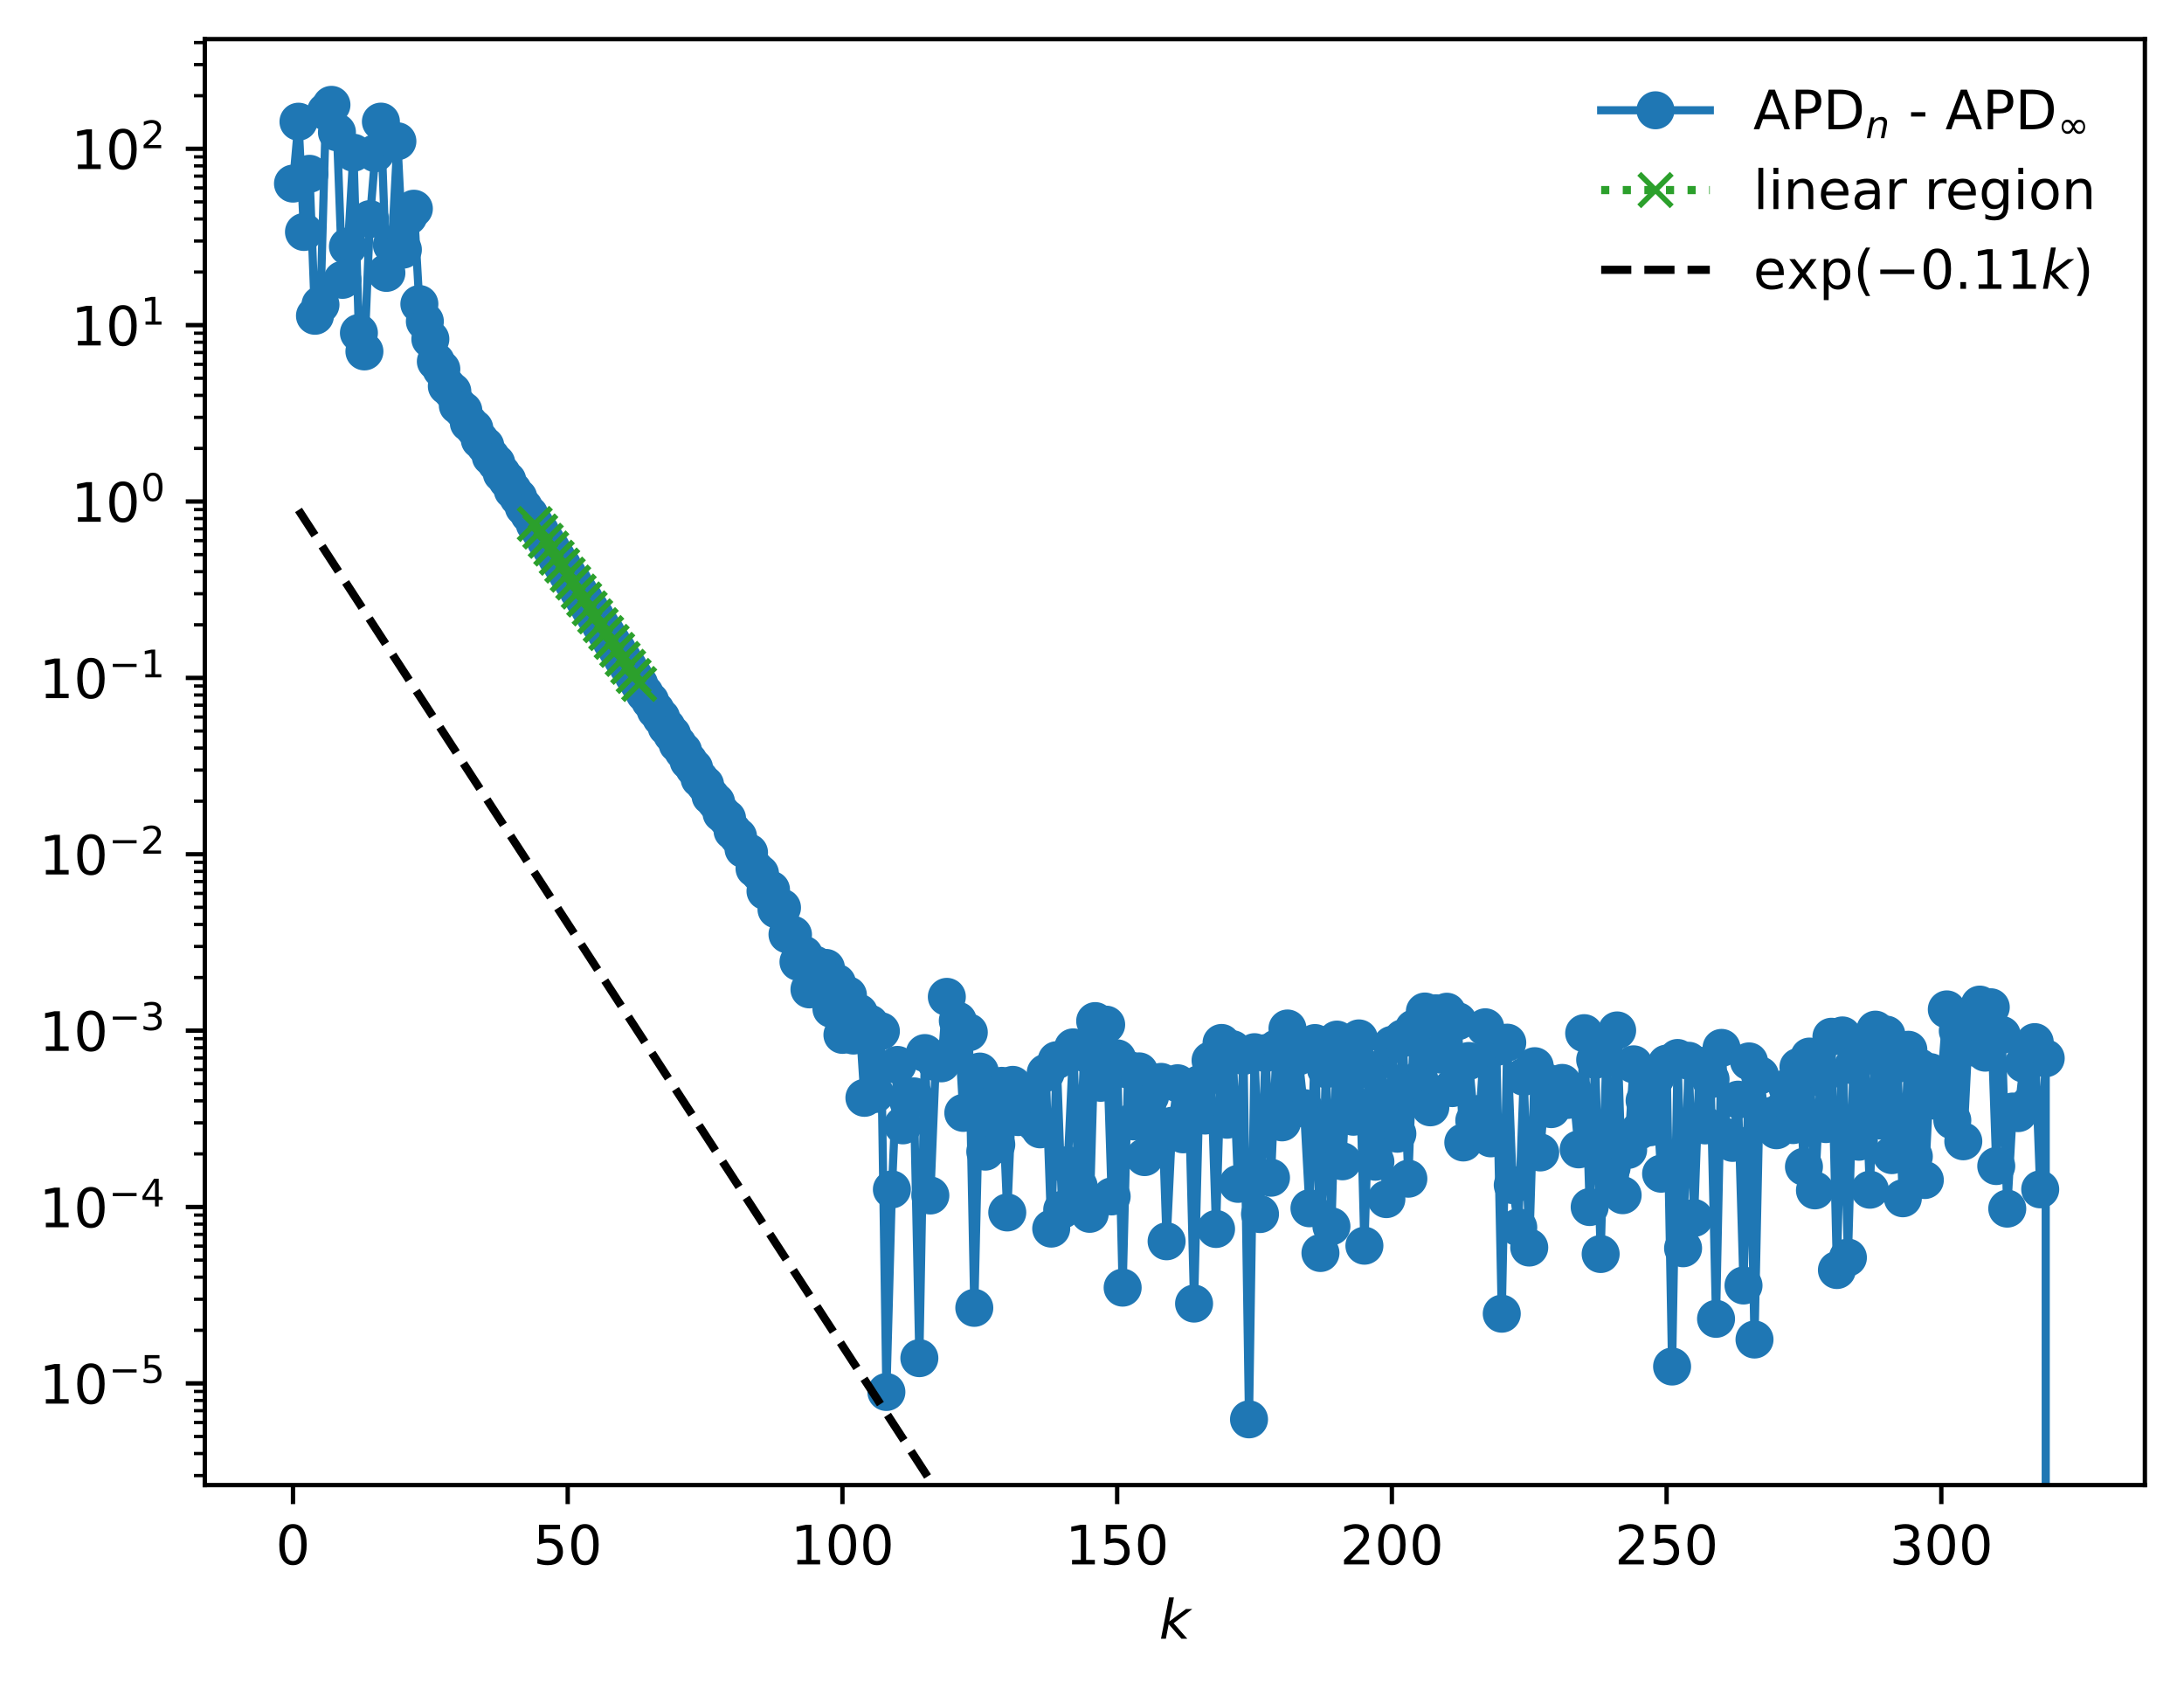 <?xml version="1.0" encoding="utf-8" standalone="no"?>
<!DOCTYPE svg PUBLIC "-//W3C//DTD SVG 1.1//EN"
  "http://www.w3.org/Graphics/SVG/1.1/DTD/svg11.dtd">
<!-- Created with matplotlib (https://matplotlib.org/) -->
<svg height="310.868pt" version="1.1" viewBox="0 0 402.02 310.868" width="402.02pt" xmlns="http://www.w3.org/2000/svg" xmlns:xlink="http://www.w3.org/1999/xlink">
 <defs>
  <style type="text/css">
*{stroke-linecap:butt;stroke-linejoin:round;}
  </style>
 </defs>
 <g id="figure_1">
  <g id="patch_1">
   <path d="M 0 310.868 
L 402.02 310.868 
L 402.02 0 
L 0 0 
z
" style="fill:#ffffff;"/>
  </g>
  <g id="axes_1">
   <g id="patch_2">
    <path d="M 37.7 273.312 
L 394.82 273.312 
L 394.82 7.2 
L 37.7 7.2 
z
" style="fill:#ffffff;"/>
   </g>
   <g id="matplotlib.axis_1">
    <g id="xtick_1">
     <g id="line2d_1">
      <defs>
       <path d="M 0 0 
L 0 3.5 
" id="m62bb674a25" style="stroke:#000000;stroke-width:0.8;"/>
      </defs>
      <g>
       <use style="stroke:#000000;stroke-width:0.8;" x="53.933" xlink:href="#m62bb674a25" y="273.312"/>
      </g>
     </g>
     <g id="text_1">
      <!-- 0 -->
      <defs>
       <path d="M 31.781 66.406 
Q 24.172 66.406 20.328 58.906 
Q 16.5 51.422 16.5 36.375 
Q 16.5 21.391 20.328 13.891 
Q 24.172 6.391 31.781 6.391 
Q 39.453 6.391 43.281 13.891 
Q 47.125 21.391 47.125 36.375 
Q 47.125 51.422 43.281 58.906 
Q 39.453 66.406 31.781 66.406 
z
M 31.781 74.219 
Q 44.047 74.219 50.516 64.516 
Q 56.984 54.828 56.984 36.375 
Q 56.984 17.969 50.516 8.266 
Q 44.047 -1.422 31.781 -1.422 
Q 19.531 -1.422 13.062 8.266 
Q 6.594 17.969 6.594 36.375 
Q 6.594 54.828 13.062 64.516 
Q 19.531 74.219 31.781 74.219 
z
" id="DejaVuSans-48"/>
      </defs>
      <g transform="translate(50.751 287.91)scale(0.1 -0.1)">
       <use xlink:href="#DejaVuSans-48"/>
      </g>
     </g>
    </g>
    <g id="xtick_2">
     <g id="line2d_2">
      <g>
       <use style="stroke:#000000;stroke-width:0.8;" x="104.502" xlink:href="#m62bb674a25" y="273.312"/>
      </g>
     </g>
     <g id="text_2">
      <!-- 50 -->
      <defs>
       <path d="M 10.797 72.906 
L 49.516 72.906 
L 49.516 64.594 
L 19.828 64.594 
L 19.828 46.734 
Q 21.969 47.469 24.109 47.828 
Q 26.266 48.188 28.422 48.188 
Q 40.625 48.188 47.75 41.5 
Q 54.891 34.812 54.891 23.391 
Q 54.891 11.625 47.562 5.094 
Q 40.234 -1.422 26.906 -1.422 
Q 22.312 -1.422 17.547 -0.641 
Q 12.797 0.141 7.719 1.703 
L 7.719 11.625 
Q 12.109 9.234 16.797 8.062 
Q 21.484 6.891 26.703 6.891 
Q 35.156 6.891 40.078 11.328 
Q 45.016 15.766 45.016 23.391 
Q 45.016 31 40.078 35.438 
Q 35.156 39.891 26.703 39.891 
Q 22.75 39.891 18.812 39.016 
Q 14.891 38.141 10.797 36.281 
z
" id="DejaVuSans-53"/>
      </defs>
      <g transform="translate(98.139 287.91)scale(0.1 -0.1)">
       <use xlink:href="#DejaVuSans-53"/>
       <use x="63.623" xlink:href="#DejaVuSans-48"/>
      </g>
     </g>
    </g>
    <g id="xtick_3">
     <g id="line2d_3">
      <g>
       <use style="stroke:#000000;stroke-width:0.8;" x="155.071" xlink:href="#m62bb674a25" y="273.312"/>
      </g>
     </g>
     <g id="text_3">
      <!-- 100 -->
      <defs>
       <path d="M 12.406 8.297 
L 28.516 8.297 
L 28.516 63.922 
L 10.984 60.406 
L 10.984 69.391 
L 28.422 72.906 
L 38.281 72.906 
L 38.281 8.297 
L 54.391 8.297 
L 54.391 0 
L 12.406 0 
z
" id="DejaVuSans-49"/>
      </defs>
      <g transform="translate(145.527 287.91)scale(0.1 -0.1)">
       <use xlink:href="#DejaVuSans-49"/>
       <use x="63.623" xlink:href="#DejaVuSans-48"/>
       <use x="127.246" xlink:href="#DejaVuSans-48"/>
      </g>
     </g>
    </g>
    <g id="xtick_4">
     <g id="line2d_4">
      <g>
       <use style="stroke:#000000;stroke-width:0.8;" x="205.64" xlink:href="#m62bb674a25" y="273.312"/>
      </g>
     </g>
     <g id="text_4">
      <!-- 150 -->
      <g transform="translate(196.097 287.91)scale(0.1 -0.1)">
       <use xlink:href="#DejaVuSans-49"/>
       <use x="63.623" xlink:href="#DejaVuSans-53"/>
       <use x="127.246" xlink:href="#DejaVuSans-48"/>
      </g>
     </g>
    </g>
    <g id="xtick_5">
     <g id="line2d_5">
      <g>
       <use style="stroke:#000000;stroke-width:0.8;" x="256.21" xlink:href="#m62bb674a25" y="273.312"/>
      </g>
     </g>
     <g id="text_5">
      <!-- 200 -->
      <defs>
       <path d="M 19.188 8.297 
L 53.609 8.297 
L 53.609 0 
L 7.328 0 
L 7.328 8.297 
Q 12.938 14.109 22.625 23.891 
Q 32.328 33.688 34.812 36.531 
Q 39.547 41.844 41.422 45.531 
Q 43.312 49.219 43.312 52.781 
Q 43.312 58.594 39.234 62.25 
Q 35.156 65.922 28.609 65.922 
Q 23.969 65.922 18.812 64.312 
Q 13.672 62.703 7.812 59.422 
L 7.812 69.391 
Q 13.766 71.781 18.938 73 
Q 24.125 74.219 28.422 74.219 
Q 39.75 74.219 46.484 68.547 
Q 53.219 62.891 53.219 53.422 
Q 53.219 48.922 51.531 44.891 
Q 49.859 40.875 45.406 35.406 
Q 44.188 33.984 37.641 27.219 
Q 31.109 20.453 19.188 8.297 
z
" id="DejaVuSans-50"/>
      </defs>
      <g transform="translate(246.666 287.91)scale(0.1 -0.1)">
       <use xlink:href="#DejaVuSans-50"/>
       <use x="63.623" xlink:href="#DejaVuSans-48"/>
       <use x="127.246" xlink:href="#DejaVuSans-48"/>
      </g>
     </g>
    </g>
    <g id="xtick_6">
     <g id="line2d_6">
      <g>
       <use style="stroke:#000000;stroke-width:0.8;" x="306.779" xlink:href="#m62bb674a25" y="273.312"/>
      </g>
     </g>
     <g id="text_6">
      <!-- 250 -->
      <g transform="translate(297.235 287.91)scale(0.1 -0.1)">
       <use xlink:href="#DejaVuSans-50"/>
       <use x="63.623" xlink:href="#DejaVuSans-53"/>
       <use x="127.246" xlink:href="#DejaVuSans-48"/>
      </g>
     </g>
    </g>
    <g id="xtick_7">
     <g id="line2d_7">
      <g>
       <use style="stroke:#000000;stroke-width:0.8;" x="357.348" xlink:href="#m62bb674a25" y="273.312"/>
      </g>
     </g>
     <g id="text_7">
      <!-- 300 -->
      <defs>
       <path d="M 40.578 39.312 
Q 47.656 37.797 51.625 33 
Q 55.609 28.219 55.609 21.188 
Q 55.609 10.406 48.188 4.484 
Q 40.766 -1.422 27.094 -1.422 
Q 22.516 -1.422 17.656 -0.516 
Q 12.797 0.391 7.625 2.203 
L 7.625 11.719 
Q 11.719 9.328 16.594 8.109 
Q 21.484 6.891 26.812 6.891 
Q 36.078 6.891 40.938 10.547 
Q 45.797 14.203 45.797 21.188 
Q 45.797 27.641 41.281 31.266 
Q 36.766 34.906 28.719 34.906 
L 20.219 34.906 
L 20.219 43.016 
L 29.109 43.016 
Q 36.375 43.016 40.234 45.922 
Q 44.094 48.828 44.094 54.297 
Q 44.094 59.906 40.109 62.906 
Q 36.141 65.922 28.719 65.922 
Q 24.656 65.922 20.016 65.031 
Q 15.375 64.156 9.812 62.312 
L 9.812 71.094 
Q 15.438 72.656 20.344 73.438 
Q 25.25 74.219 29.594 74.219 
Q 40.828 74.219 47.359 69.109 
Q 53.906 64.016 53.906 55.328 
Q 53.906 49.266 50.438 45.094 
Q 46.969 40.922 40.578 39.312 
z
" id="DejaVuSans-51"/>
      </defs>
      <g transform="translate(347.804 287.91)scale(0.1 -0.1)">
       <use xlink:href="#DejaVuSans-51"/>
       <use x="63.623" xlink:href="#DejaVuSans-48"/>
       <use x="127.246" xlink:href="#DejaVuSans-48"/>
      </g>
     </g>
    </g>
    <g id="text_8">
     <!-- $ k $ -->
     <defs>
      <path d="M 18.312 75.984 
L 27.297 75.984 
L 18.703 31.688 
L 49.516 54.688 
L 61.188 54.688 
L 26.812 28.516 
L 51.906 0 
L 41.016 0 
L 17.672 26.703 
L 12.5 0 
L 3.516 0 
z
" id="DejaVuSans-Oblique-107"/>
     </defs>
     <g transform="translate(213.36 301.589)scale(0.1 -0.1)">
      <use transform="translate(0 0.016)" xlink:href="#DejaVuSans-Oblique-107"/>
     </g>
    </g>
   </g>
   <g id="matplotlib.axis_2">
    <g id="ytick_1">
     <g id="line2d_8">
      <defs>
       <path d="M 0 0 
L -3.5 0 
" id="m34bf9bf3fe" style="stroke:#000000;stroke-width:0.8;"/>
      </defs>
      <g>
       <use style="stroke:#000000;stroke-width:0.8;" x="37.7" xlink:href="#m34bf9bf3fe" y="254.594"/>
      </g>
     </g>
     <g id="text_9">
      <!-- $\mathdefault{10^{-5}}$ -->
      <defs>
       <path d="M 10.594 35.5 
L 73.188 35.5 
L 73.188 27.203 
L 10.594 27.203 
z
" id="DejaVuSans-8722"/>
      </defs>
      <g transform="translate(7.2 258.394)scale(0.1 -0.1)">
       <use transform="translate(0 0.684)" xlink:href="#DejaVuSans-49"/>
       <use transform="translate(63.623 0.684)" xlink:href="#DejaVuSans-48"/>
       <use transform="translate(128.203 38.966)scale(0.7)" xlink:href="#DejaVuSans-8722"/>
       <use transform="translate(186.855 38.966)scale(0.7)" xlink:href="#DejaVuSans-53"/>
      </g>
     </g>
    </g>
    <g id="ytick_2">
     <g id="line2d_9">
      <g>
       <use style="stroke:#000000;stroke-width:0.8;" x="37.7" xlink:href="#m34bf9bf3fe" y="222.135"/>
      </g>
     </g>
     <g id="text_10">
      <!-- $\mathdefault{10^{-4}}$ -->
      <defs>
       <path d="M 37.797 64.312 
L 12.891 25.391 
L 37.797 25.391 
z
M 35.203 72.906 
L 47.609 72.906 
L 47.609 25.391 
L 58.016 25.391 
L 58.016 17.188 
L 47.609 17.188 
L 47.609 0 
L 37.797 0 
L 37.797 17.188 
L 4.891 17.188 
L 4.891 26.703 
z
" id="DejaVuSans-52"/>
      </defs>
      <g transform="translate(7.2 225.934)scale(0.1 -0.1)">
       <use transform="translate(0 0.684)" xlink:href="#DejaVuSans-49"/>
       <use transform="translate(63.623 0.684)" xlink:href="#DejaVuSans-48"/>
       <use transform="translate(128.203 38.966)scale(0.7)" xlink:href="#DejaVuSans-8722"/>
       <use transform="translate(186.855 38.966)scale(0.7)" xlink:href="#DejaVuSans-52"/>
      </g>
     </g>
    </g>
    <g id="ytick_3">
     <g id="line2d_10">
      <g>
       <use style="stroke:#000000;stroke-width:0.8;" x="37.7" xlink:href="#m34bf9bf3fe" y="189.676"/>
      </g>
     </g>
     <g id="text_11">
      <!-- $\mathdefault{10^{-3}}$ -->
      <g transform="translate(7.2 193.475)scale(0.1 -0.1)">
       <use transform="translate(0 0.766)" xlink:href="#DejaVuSans-49"/>
       <use transform="translate(63.623 0.766)" xlink:href="#DejaVuSans-48"/>
       <use transform="translate(128.203 39.047)scale(0.7)" xlink:href="#DejaVuSans-8722"/>
       <use transform="translate(186.855 39.047)scale(0.7)" xlink:href="#DejaVuSans-51"/>
      </g>
     </g>
    </g>
    <g id="ytick_4">
     <g id="line2d_11">
      <g>
       <use style="stroke:#000000;stroke-width:0.8;" x="37.7" xlink:href="#m34bf9bf3fe" y="157.217"/>
      </g>
     </g>
     <g id="text_12">
      <!-- $\mathdefault{10^{-2}}$ -->
      <g transform="translate(7.2 161.016)scale(0.1 -0.1)">
       <use transform="translate(0 0.766)" xlink:href="#DejaVuSans-49"/>
       <use transform="translate(63.623 0.766)" xlink:href="#DejaVuSans-48"/>
       <use transform="translate(128.203 39.047)scale(0.7)" xlink:href="#DejaVuSans-8722"/>
       <use transform="translate(186.855 39.047)scale(0.7)" xlink:href="#DejaVuSans-50"/>
      </g>
     </g>
    </g>
    <g id="ytick_5">
     <g id="line2d_12">
      <g>
       <use style="stroke:#000000;stroke-width:0.8;" x="37.7" xlink:href="#m34bf9bf3fe" y="124.758"/>
      </g>
     </g>
     <g id="text_13">
      <!-- $\mathdefault{10^{-1}}$ -->
      <g transform="translate(7.2 128.557)scale(0.1 -0.1)">
       <use transform="translate(0 0.684)" xlink:href="#DejaVuSans-49"/>
       <use transform="translate(63.623 0.684)" xlink:href="#DejaVuSans-48"/>
       <use transform="translate(128.203 38.966)scale(0.7)" xlink:href="#DejaVuSans-8722"/>
       <use transform="translate(186.855 38.966)scale(0.7)" xlink:href="#DejaVuSans-49"/>
      </g>
     </g>
    </g>
    <g id="ytick_6">
     <g id="line2d_13">
      <g>
       <use style="stroke:#000000;stroke-width:0.8;" x="37.7" xlink:href="#m34bf9bf3fe" y="92.299"/>
      </g>
     </g>
     <g id="text_14">
      <!-- $\mathdefault{10^{0}}$ -->
      <g transform="translate(13.1 96.098)scale(0.1 -0.1)">
       <use transform="translate(0 0.766)" xlink:href="#DejaVuSans-49"/>
       <use transform="translate(63.623 0.766)" xlink:href="#DejaVuSans-48"/>
       <use transform="translate(128.203 39.047)scale(0.7)" xlink:href="#DejaVuSans-48"/>
      </g>
     </g>
    </g>
    <g id="ytick_7">
     <g id="line2d_14">
      <g>
       <use style="stroke:#000000;stroke-width:0.8;" x="37.7" xlink:href="#m34bf9bf3fe" y="59.84"/>
      </g>
     </g>
     <g id="text_15">
      <!-- $\mathdefault{10^{1}}$ -->
      <g transform="translate(13.1 63.639)scale(0.1 -0.1)">
       <use transform="translate(0 0.684)" xlink:href="#DejaVuSans-49"/>
       <use transform="translate(63.623 0.684)" xlink:href="#DejaVuSans-48"/>
       <use transform="translate(128.203 38.966)scale(0.7)" xlink:href="#DejaVuSans-49"/>
      </g>
     </g>
    </g>
    <g id="ytick_8">
     <g id="line2d_15">
      <g>
       <use style="stroke:#000000;stroke-width:0.8;" x="37.7" xlink:href="#m34bf9bf3fe" y="27.381"/>
      </g>
     </g>
     <g id="text_16">
      <!-- $\mathdefault{10^{2}}$ -->
      <g transform="translate(13.1 31.18)scale(0.1 -0.1)">
       <use transform="translate(0 0.766)" xlink:href="#DejaVuSans-49"/>
       <use transform="translate(63.623 0.766)" xlink:href="#DejaVuSans-48"/>
       <use transform="translate(128.203 39.047)scale(0.7)" xlink:href="#DejaVuSans-50"/>
      </g>
     </g>
    </g>
    <g id="ytick_9">
     <g id="line2d_16">
      <defs>
       <path d="M 0 0 
L -2 0 
" id="mbae5a9fc16" style="stroke:#000000;stroke-width:0.6;"/>
      </defs>
      <g>
       <use style="stroke:#000000;stroke-width:0.6;" x="37.7" xlink:href="#mbae5a9fc16" y="271.566"/>
      </g>
     </g>
    </g>
    <g id="ytick_10">
     <g id="line2d_17">
      <g>
       <use style="stroke:#000000;stroke-width:0.6;" x="37.7" xlink:href="#mbae5a9fc16" y="267.511"/>
      </g>
     </g>
    </g>
    <g id="ytick_11">
     <g id="line2d_18">
      <g>
       <use style="stroke:#000000;stroke-width:0.6;" x="37.7" xlink:href="#mbae5a9fc16" y="264.365"/>
      </g>
     </g>
    </g>
    <g id="ytick_12">
     <g id="line2d_19">
      <g>
       <use style="stroke:#000000;stroke-width:0.6;" x="37.7" xlink:href="#mbae5a9fc16" y="261.795"/>
      </g>
     </g>
    </g>
    <g id="ytick_13">
     <g id="line2d_20">
      <g>
       <use style="stroke:#000000;stroke-width:0.6;" x="37.7" xlink:href="#mbae5a9fc16" y="259.622"/>
      </g>
     </g>
    </g>
    <g id="ytick_14">
     <g id="line2d_21">
      <g>
       <use style="stroke:#000000;stroke-width:0.6;" x="37.7" xlink:href="#mbae5a9fc16" y="257.74"/>
      </g>
     </g>
    </g>
    <g id="ytick_15">
     <g id="line2d_22">
      <g>
       <use style="stroke:#000000;stroke-width:0.6;" x="37.7" xlink:href="#mbae5a9fc16" y="256.08"/>
      </g>
     </g>
    </g>
    <g id="ytick_16">
     <g id="line2d_23">
      <g>
       <use style="stroke:#000000;stroke-width:0.6;" x="37.7" xlink:href="#mbae5a9fc16" y="244.823"/>
      </g>
     </g>
    </g>
    <g id="ytick_17">
     <g id="line2d_24">
      <g>
       <use style="stroke:#000000;stroke-width:0.6;" x="37.7" xlink:href="#mbae5a9fc16" y="239.107"/>
      </g>
     </g>
    </g>
    <g id="ytick_18">
     <g id="line2d_25">
      <g>
       <use style="stroke:#000000;stroke-width:0.6;" x="37.7" xlink:href="#mbae5a9fc16" y="235.052"/>
      </g>
     </g>
    </g>
    <g id="ytick_19">
     <g id="line2d_26">
      <g>
       <use style="stroke:#000000;stroke-width:0.6;" x="37.7" xlink:href="#mbae5a9fc16" y="231.906"/>
      </g>
     </g>
    </g>
    <g id="ytick_20">
     <g id="line2d_27">
      <g>
       <use style="stroke:#000000;stroke-width:0.6;" x="37.7" xlink:href="#mbae5a9fc16" y="229.336"/>
      </g>
     </g>
    </g>
    <g id="ytick_21">
     <g id="line2d_28">
      <g>
       <use style="stroke:#000000;stroke-width:0.6;" x="37.7" xlink:href="#mbae5a9fc16" y="227.163"/>
      </g>
     </g>
    </g>
    <g id="ytick_22">
     <g id="line2d_29">
      <g>
       <use style="stroke:#000000;stroke-width:0.6;" x="37.7" xlink:href="#mbae5a9fc16" y="225.281"/>
      </g>
     </g>
    </g>
    <g id="ytick_23">
     <g id="line2d_30">
      <g>
       <use style="stroke:#000000;stroke-width:0.6;" x="37.7" xlink:href="#mbae5a9fc16" y="223.62"/>
      </g>
     </g>
    </g>
    <g id="ytick_24">
     <g id="line2d_31">
      <g>
       <use style="stroke:#000000;stroke-width:0.6;" x="37.7" xlink:href="#mbae5a9fc16" y="212.364"/>
      </g>
     </g>
    </g>
    <g id="ytick_25">
     <g id="line2d_32">
      <g>
       <use style="stroke:#000000;stroke-width:0.6;" x="37.7" xlink:href="#mbae5a9fc16" y="206.648"/>
      </g>
     </g>
    </g>
    <g id="ytick_26">
     <g id="line2d_33">
      <g>
       <use style="stroke:#000000;stroke-width:0.6;" x="37.7" xlink:href="#mbae5a9fc16" y="202.593"/>
      </g>
     </g>
    </g>
    <g id="ytick_27">
     <g id="line2d_34">
      <g>
       <use style="stroke:#000000;stroke-width:0.6;" x="37.7" xlink:href="#mbae5a9fc16" y="199.447"/>
      </g>
     </g>
    </g>
    <g id="ytick_28">
     <g id="line2d_35">
      <g>
       <use style="stroke:#000000;stroke-width:0.6;" x="37.7" xlink:href="#mbae5a9fc16" y="196.877"/>
      </g>
     </g>
    </g>
    <g id="ytick_29">
     <g id="line2d_36">
      <g>
       <use style="stroke:#000000;stroke-width:0.6;" x="37.7" xlink:href="#mbae5a9fc16" y="194.704"/>
      </g>
     </g>
    </g>
    <g id="ytick_30">
     <g id="line2d_37">
      <g>
       <use style="stroke:#000000;stroke-width:0.6;" x="37.7" xlink:href="#mbae5a9fc16" y="192.822"/>
      </g>
     </g>
    </g>
    <g id="ytick_31">
     <g id="line2d_38">
      <g>
       <use style="stroke:#000000;stroke-width:0.6;" x="37.7" xlink:href="#mbae5a9fc16" y="191.161"/>
      </g>
     </g>
    </g>
    <g id="ytick_32">
     <g id="line2d_39">
      <g>
       <use style="stroke:#000000;stroke-width:0.6;" x="37.7" xlink:href="#mbae5a9fc16" y="179.905"/>
      </g>
     </g>
    </g>
    <g id="ytick_33">
     <g id="line2d_40">
      <g>
       <use style="stroke:#000000;stroke-width:0.6;" x="37.7" xlink:href="#mbae5a9fc16" y="174.189"/>
      </g>
     </g>
    </g>
    <g id="ytick_34">
     <g id="line2d_41">
      <g>
       <use style="stroke:#000000;stroke-width:0.6;" x="37.7" xlink:href="#mbae5a9fc16" y="170.134"/>
      </g>
     </g>
    </g>
    <g id="ytick_35">
     <g id="line2d_42">
      <g>
       <use style="stroke:#000000;stroke-width:0.6;" x="37.7" xlink:href="#mbae5a9fc16" y="166.988"/>
      </g>
     </g>
    </g>
    <g id="ytick_36">
     <g id="line2d_43">
      <g>
       <use style="stroke:#000000;stroke-width:0.6;" x="37.7" xlink:href="#mbae5a9fc16" y="164.418"/>
      </g>
     </g>
    </g>
    <g id="ytick_37">
     <g id="line2d_44">
      <g>
       <use style="stroke:#000000;stroke-width:0.6;" x="37.7" xlink:href="#mbae5a9fc16" y="162.245"/>
      </g>
     </g>
    </g>
    <g id="ytick_38">
     <g id="line2d_45">
      <g>
       <use style="stroke:#000000;stroke-width:0.6;" x="37.7" xlink:href="#mbae5a9fc16" y="160.363"/>
      </g>
     </g>
    </g>
    <g id="ytick_39">
     <g id="line2d_46">
      <g>
       <use style="stroke:#000000;stroke-width:0.6;" x="37.7" xlink:href="#mbae5a9fc16" y="158.702"/>
      </g>
     </g>
    </g>
    <g id="ytick_40">
     <g id="line2d_47">
      <g>
       <use style="stroke:#000000;stroke-width:0.6;" x="37.7" xlink:href="#mbae5a9fc16" y="147.446"/>
      </g>
     </g>
    </g>
    <g id="ytick_41">
     <g id="line2d_48">
      <g>
       <use style="stroke:#000000;stroke-width:0.6;" x="37.7" xlink:href="#mbae5a9fc16" y="141.73"/>
      </g>
     </g>
    </g>
    <g id="ytick_42">
     <g id="line2d_49">
      <g>
       <use style="stroke:#000000;stroke-width:0.6;" x="37.7" xlink:href="#mbae5a9fc16" y="137.675"/>
      </g>
     </g>
    </g>
    <g id="ytick_43">
     <g id="line2d_50">
      <g>
       <use style="stroke:#000000;stroke-width:0.6;" x="37.7" xlink:href="#mbae5a9fc16" y="134.529"/>
      </g>
     </g>
    </g>
    <g id="ytick_44">
     <g id="line2d_51">
      <g>
       <use style="stroke:#000000;stroke-width:0.6;" x="37.7" xlink:href="#mbae5a9fc16" y="131.959"/>
      </g>
     </g>
    </g>
    <g id="ytick_45">
     <g id="line2d_52">
      <g>
       <use style="stroke:#000000;stroke-width:0.6;" x="37.7" xlink:href="#mbae5a9fc16" y="129.786"/>
      </g>
     </g>
    </g>
    <g id="ytick_46">
     <g id="line2d_53">
      <g>
       <use style="stroke:#000000;stroke-width:0.6;" x="37.7" xlink:href="#mbae5a9fc16" y="127.904"/>
      </g>
     </g>
    </g>
    <g id="ytick_47">
     <g id="line2d_54">
      <g>
       <use style="stroke:#000000;stroke-width:0.6;" x="37.7" xlink:href="#mbae5a9fc16" y="126.243"/>
      </g>
     </g>
    </g>
    <g id="ytick_48">
     <g id="line2d_55">
      <g>
       <use style="stroke:#000000;stroke-width:0.6;" x="37.7" xlink:href="#mbae5a9fc16" y="114.987"/>
      </g>
     </g>
    </g>
    <g id="ytick_49">
     <g id="line2d_56">
      <g>
       <use style="stroke:#000000;stroke-width:0.6;" x="37.7" xlink:href="#mbae5a9fc16" y="109.271"/>
      </g>
     </g>
    </g>
    <g id="ytick_50">
     <g id="line2d_57">
      <g>
       <use style="stroke:#000000;stroke-width:0.6;" x="37.7" xlink:href="#mbae5a9fc16" y="105.216"/>
      </g>
     </g>
    </g>
    <g id="ytick_51">
     <g id="line2d_58">
      <g>
       <use style="stroke:#000000;stroke-width:0.6;" x="37.7" xlink:href="#mbae5a9fc16" y="102.07"/>
      </g>
     </g>
    </g>
    <g id="ytick_52">
     <g id="line2d_59">
      <g>
       <use style="stroke:#000000;stroke-width:0.6;" x="37.7" xlink:href="#mbae5a9fc16" y="99.5"/>
      </g>
     </g>
    </g>
    <g id="ytick_53">
     <g id="line2d_60">
      <g>
       <use style="stroke:#000000;stroke-width:0.6;" x="37.7" xlink:href="#mbae5a9fc16" y="97.327"/>
      </g>
     </g>
    </g>
    <g id="ytick_54">
     <g id="line2d_61">
      <g>
       <use style="stroke:#000000;stroke-width:0.6;" x="37.7" xlink:href="#mbae5a9fc16" y="95.444"/>
      </g>
     </g>
    </g>
    <g id="ytick_55">
     <g id="line2d_62">
      <g>
       <use style="stroke:#000000;stroke-width:0.6;" x="37.7" xlink:href="#mbae5a9fc16" y="93.784"/>
      </g>
     </g>
    </g>
    <g id="ytick_56">
     <g id="line2d_63">
      <g>
       <use style="stroke:#000000;stroke-width:0.6;" x="37.7" xlink:href="#mbae5a9fc16" y="82.528"/>
      </g>
     </g>
    </g>
    <g id="ytick_57">
     <g id="line2d_64">
      <g>
       <use style="stroke:#000000;stroke-width:0.6;" x="37.7" xlink:href="#mbae5a9fc16" y="76.812"/>
      </g>
     </g>
    </g>
    <g id="ytick_58">
     <g id="line2d_65">
      <g>
       <use style="stroke:#000000;stroke-width:0.6;" x="37.7" xlink:href="#mbae5a9fc16" y="72.756"/>
      </g>
     </g>
    </g>
    <g id="ytick_59">
     <g id="line2d_66">
      <g>
       <use style="stroke:#000000;stroke-width:0.6;" x="37.7" xlink:href="#mbae5a9fc16" y="69.611"/>
      </g>
     </g>
    </g>
    <g id="ytick_60">
     <g id="line2d_67">
      <g>
       <use style="stroke:#000000;stroke-width:0.6;" x="37.7" xlink:href="#mbae5a9fc16" y="67.041"/>
      </g>
     </g>
    </g>
    <g id="ytick_61">
     <g id="line2d_68">
      <g>
       <use style="stroke:#000000;stroke-width:0.6;" x="37.7" xlink:href="#mbae5a9fc16" y="64.868"/>
      </g>
     </g>
    </g>
    <g id="ytick_62">
     <g id="line2d_69">
      <g>
       <use style="stroke:#000000;stroke-width:0.6;" x="37.7" xlink:href="#mbae5a9fc16" y="62.985"/>
      </g>
     </g>
    </g>
    <g id="ytick_63">
     <g id="line2d_70">
      <g>
       <use style="stroke:#000000;stroke-width:0.6;" x="37.7" xlink:href="#mbae5a9fc16" y="61.325"/>
      </g>
     </g>
    </g>
    <g id="ytick_64">
     <g id="line2d_71">
      <g>
       <use style="stroke:#000000;stroke-width:0.6;" x="37.7" xlink:href="#mbae5a9fc16" y="50.069"/>
      </g>
     </g>
    </g>
    <g id="ytick_65">
     <g id="line2d_72">
      <g>
       <use style="stroke:#000000;stroke-width:0.6;" x="37.7" xlink:href="#mbae5a9fc16" y="44.353"/>
      </g>
     </g>
    </g>
    <g id="ytick_66">
     <g id="line2d_73">
      <g>
       <use style="stroke:#000000;stroke-width:0.6;" x="37.7" xlink:href="#mbae5a9fc16" y="40.297"/>
      </g>
     </g>
    </g>
    <g id="ytick_67">
     <g id="line2d_74">
      <g>
       <use style="stroke:#000000;stroke-width:0.6;" x="37.7" xlink:href="#mbae5a9fc16" y="37.152"/>
      </g>
     </g>
    </g>
    <g id="ytick_68">
     <g id="line2d_75">
      <g>
       <use style="stroke:#000000;stroke-width:0.6;" x="37.7" xlink:href="#mbae5a9fc16" y="34.582"/>
      </g>
     </g>
    </g>
    <g id="ytick_69">
     <g id="line2d_76">
      <g>
       <use style="stroke:#000000;stroke-width:0.6;" x="37.7" xlink:href="#mbae5a9fc16" y="32.409"/>
      </g>
     </g>
    </g>
    <g id="ytick_70">
     <g id="line2d_77">
      <g>
       <use style="stroke:#000000;stroke-width:0.6;" x="37.7" xlink:href="#mbae5a9fc16" y="30.526"/>
      </g>
     </g>
    </g>
    <g id="ytick_71">
     <g id="line2d_78">
      <g>
       <use style="stroke:#000000;stroke-width:0.6;" x="37.7" xlink:href="#mbae5a9fc16" y="28.866"/>
      </g>
     </g>
    </g>
    <g id="ytick_72">
     <g id="line2d_79">
      <g>
       <use style="stroke:#000000;stroke-width:0.6;" x="37.7" xlink:href="#mbae5a9fc16" y="17.609"/>
      </g>
     </g>
    </g>
    <g id="ytick_73">
     <g id="line2d_80">
      <g>
       <use style="stroke:#000000;stroke-width:0.6;" x="37.7" xlink:href="#mbae5a9fc16" y="11.894"/>
      </g>
     </g>
    </g>
    <g id="ytick_74">
     <g id="line2d_81">
      <g>
       <use style="stroke:#000000;stroke-width:0.6;" x="37.7" xlink:href="#mbae5a9fc16" y="7.838"/>
      </g>
     </g>
    </g>
   </g>
   <g id="line2d_82">
    <path clip-path="url(#pbc5fde2c8e)" d="M 53.933 33.789 
L 54.944 22.398 
L 55.955 42.69 
L 56.967 31.989 
L 57.978 58.115 
L 58.99 56.079 
L 60.001 20.515 
L 61.012 19.296 
L 62.024 24.344 
L 63.035 51.502 
L 64.047 45.362 
L 65.058 28.11 
L 66.069 61.283 
L 67.081 64.673 
L 68.092 40.324 
L 69.103 28.195 
L 70.115 22.385 
L 71.126 50.222 
L 72.138 45.088 
L 73.149 25.998 
L 74.16 45.947 
L 75.172 39.815 
L 76.183 38.413 
L 77.195 55.951 
L 79.217 62.402 
L 80.229 66.527 
L 81.24 67.939 
L 82.252 71.068 
L 83.263 72.043 
L 84.274 74.616 
L 85.286 75.552 
L 86.297 77.837 
L 87.308 78.844 
L 88.32 80.957 
L 89.331 82.056 
L 90.343 84.049 
L 91.354 85.23 
L 92.365 87.136 
L 93.377 88.393 
L 94.388 90.232 
L 95.4 91.544 
L 96.411 93.33 
L 97.422 94.685 
L 98.434 96.431 
L 99.445 97.82 
L 100.456 99.53 
L 101.468 100.949 
L 102.479 102.644 
L 103.491 104.089 
L 104.502 105.763 
L 105.513 107.207 
L 107.536 110.33 
L 110.57 115.064 
L 112.593 118.133 
L 113.604 119.603 
L 114.616 121.271 
L 115.627 122.723 
L 118.661 127.62 
L 119.673 129 
L 120.684 130.694 
L 121.696 132.066 
L 122.707 133.795 
L 123.718 135.148 
L 124.73 136.923 
L 125.741 138.208 
L 126.752 140.062 
L 127.764 141.338 
L 128.775 143.318 
L 129.787 144.419 
L 130.798 146.522 
L 131.809 147.62 
L 132.821 149.677 
L 133.832 150.633 
L 134.844 152.926 
L 135.855 153.973 
L 136.866 156.254 
L 137.878 156.92 
L 138.889 159.833 
L 139.9 160.79 
L 140.912 164.005 
L 141.923 163.744 
L 142.935 167.37 
L 143.946 167.054 
L 144.957 171.965 
L 145.969 172.026 
L 146.98 177.026 
L 147.992 175.71 
L 149.003 182.085 
L 150.014 177.535 
L 151.026 180.984 
L 152.037 178.135 
L 153.048 185.665 
L 154.06 180.884 
L 155.071 190.456 
L 156.083 183.158 
L 157.094 190.583 
L 158.105 186.393 
L 159.117 202.043 
L 160.128 188.393 
L 161.14 201.327 
L 162.151 189.774 
L 163.162 256.179 
L 164.174 218.904 
L 165.185 195.987 
L 166.196 207.108 
L 167.208 202.726 
L 168.219 201.776 
L 169.231 249.953 
L 170.242 193.805 
L 171.253 220.015 
L 172.265 195.456 
L 173.276 195.694 
L 174.288 183.462 
L 175.299 193.896 
L 176.31 187.845 
L 177.322 204.816 
L 178.333 189.993 
L 179.344 240.695 
L 180.356 197.211 
L 181.367 211.945 
L 182.379 200.496 
L 183.39 210.649 
L 184.401 199.838 
L 185.413 223.139 
L 186.424 199.66 
L 187.436 205.589 
L 188.447 205.424 
L 189.458 201.064 
L 190.47 206.638 
L 191.481 207.844 
L 192.492 197.449 
L 193.504 226.112 
L 194.515 195.121 
L 195.527 222.639 
L 196.538 214.43 
L 197.549 192.756 
L 198.561 218.298 
L 199.572 193.769 
L 200.584 223.393 
L 201.595 187.92 
L 202.606 199.279 
L 203.618 188.577 
L 204.629 220.185 
L 205.64 194.778 
L 206.652 236.975 
L 207.663 196.848 
L 208.675 206.381 
L 209.686 197.175 
L 210.697 212.953 
L 211.709 201.771 
L 212.72 210.255 
L 213.732 199.109 
L 214.743 228.445 
L 215.754 207.186 
L 216.766 199.36 
L 217.777 208.761 
L 218.788 200.195 
L 219.8 239.91 
L 220.811 199.503 
L 221.823 205.304 
L 222.834 195.164 
L 223.845 226.18 
L 224.857 191.944 
L 225.868 206.07 
L 226.88 193.099 
L 227.891 217.877 
L 228.902 194.336 
L 229.914 261.216 
L 230.925 193.643 
L 231.936 223.437 
L 232.948 193.815 
L 233.959 216.747 
L 234.971 192.953 
L 235.982 206.558 
L 236.993 189.284 
L 238.005 204.188 
L 239.016 194.427 
L 240.028 203.931 
L 241.039 222.368 
L 242.05 191.961 
L 243.062 230.601 
L 244.073 196.768 
L 245.084 225.692 
L 246.096 191.326 
L 247.107 213.726 
L 248.119 193.353 
L 249.13 205.526 
L 250.141 191.107 
L 251.153 229.255 
L 252.164 196.886 
L 253.176 213.804 
L 254.187 201.94 
L 255.198 220.685 
L 256.21 192.293 
L 257.221 208.648 
L 258.232 191.073 
L 259.244 216.927 
L 260.255 189.272 
L 261.267 198.687 
L 262.278 186.159 
L 263.289 203.791 
L 264.301 186.489 
L 265.312 194.096 
L 266.324 186.198 
L 267.335 200.253 
L 268.346 187.943 
L 269.358 210.259 
L 270.369 195.263 
L 271.38 206.242 
L 272.392 204.992 
L 273.403 189.061 
L 274.415 209.5 
L 275.426 192.691 
L 276.437 241.771 
L 277.449 191.892 
L 278.46 218.099 
L 279.472 225.875 
L 280.483 198.169 
L 281.494 229.595 
L 282.506 196.22 
L 283.517 212.096 
L 284.528 199.128 
L 285.54 204.123 
L 286.551 202.551 
L 287.563 199.3 
L 288.574 202.427 
L 289.585 200.88 
L 290.597 211.528 
L 291.608 190.143 
L 292.62 222.144 
L 293.631 195.05 
L 294.642 230.787 
L 295.654 194.875 
L 296.665 214.832 
L 297.676 189.64 
L 298.688 219.963 
L 299.699 211.628 
L 300.711 195.88 
L 301.722 208.111 
L 302.733 202.553 
L 303.745 207.461 
L 304.756 198.332 
L 305.768 216.008 
L 306.779 195.746 
L 307.79 251.493 
L 308.802 194.711 
L 309.813 229.73 
L 310.824 195.223 
L 311.836 224.152 
L 312.847 196.135 
L 313.859 207.117 
L 314.87 198.635 
L 315.881 242.718 
L 316.893 192.857 
L 317.904 209.293 
L 318.916 210.337 
L 319.927 202.379 
L 320.938 236.58 
L 321.95 195.338 
L 322.961 246.523 
L 323.972 197.903 
L 324.984 206.808 
L 325.995 205.378 
L 327.007 208.008 
L 328.018 204.405 
L 329.029 200.186 
L 330.041 207.06 
L 331.052 196.366 
L 332.064 214.723 
L 333.075 194.451 
L 334.086 219.076 
L 335.098 198.342 
L 336.109 206.876 
L 337.12 190.804 
L 338.132 233.735 
L 339.143 190.56 
L 340.155 231.442 
L 341.166 196.092 
L 342.177 210.121 
L 343.189 193.087 
L 344.2 218.952 
L 345.212 189.495 
L 346.223 206.237 
L 347.234 190.41 
L 348.246 212.592 
L 349.257 195.779 
L 350.268 220.528 
L 351.28 193.199 
L 352.291 212.834 
L 353.303 196.444 
L 354.314 217.172 
L 355.325 197.312 
L 356.337 202.589 
L 357.348 198.718 
L 358.36 185.769 
L 359.371 206.184 
L 360.382 189.719 
L 361.394 210.041 
L 362.405 190.021 
L 363.416 192.782 
L 364.428 184.886 
L 365.439 193.729 
L 366.451 185.375 
L 367.462 214.599 
L 368.473 190.468 
L 369.485 222.433 
L 370.496 204.568 
L 371.508 204.855 
L 372.519 195.755 
L 373.53 203.346 
L 374.542 191.79 
L 375.553 218.883 
L 376.565 194.76 
L 376.568 311.868 
L 376.568 311.868 
" style="fill:none;stroke:#1f77b4;stroke-linecap:square;stroke-width:1.5;"/>
    <defs>
     <path d="M 0 3 
C 0.796 3 1.559 2.684 2.121 2.121 
C 2.684 1.559 3 0.796 3 0 
C 3 -0.796 2.684 -1.559 2.121 -2.121 
C 1.559 -2.684 0.796 -3 0 -3 
C -0.796 -3 -1.559 -2.684 -2.121 -2.121 
C -2.684 -1.559 -3 -0.796 -3 0 
C -3 0.796 -2.684 1.559 -2.121 2.121 
C -1.559 2.684 -0.796 3 0 3 
z
" id="mea002f2061" style="stroke:#1f77b4;"/>
    </defs>
    <g clip-path="url(#pbc5fde2c8e)">
     <use style="fill:#1f77b4;stroke:#1f77b4;" x="53.933" xlink:href="#mea002f2061" y="33.789"/>
     <use style="fill:#1f77b4;stroke:#1f77b4;" x="54.944" xlink:href="#mea002f2061" y="22.398"/>
     <use style="fill:#1f77b4;stroke:#1f77b4;" x="55.955" xlink:href="#mea002f2061" y="42.69"/>
     <use style="fill:#1f77b4;stroke:#1f77b4;" x="56.967" xlink:href="#mea002f2061" y="31.989"/>
     <use style="fill:#1f77b4;stroke:#1f77b4;" x="57.978" xlink:href="#mea002f2061" y="58.115"/>
     <use style="fill:#1f77b4;stroke:#1f77b4;" x="58.99" xlink:href="#mea002f2061" y="56.079"/>
     <use style="fill:#1f77b4;stroke:#1f77b4;" x="60.001" xlink:href="#mea002f2061" y="20.515"/>
     <use style="fill:#1f77b4;stroke:#1f77b4;" x="61.012" xlink:href="#mea002f2061" y="19.296"/>
     <use style="fill:#1f77b4;stroke:#1f77b4;" x="62.024" xlink:href="#mea002f2061" y="24.344"/>
     <use style="fill:#1f77b4;stroke:#1f77b4;" x="63.035" xlink:href="#mea002f2061" y="51.502"/>
     <use style="fill:#1f77b4;stroke:#1f77b4;" x="64.047" xlink:href="#mea002f2061" y="45.362"/>
     <use style="fill:#1f77b4;stroke:#1f77b4;" x="65.058" xlink:href="#mea002f2061" y="28.11"/>
     <use style="fill:#1f77b4;stroke:#1f77b4;" x="66.069" xlink:href="#mea002f2061" y="61.283"/>
     <use style="fill:#1f77b4;stroke:#1f77b4;" x="67.081" xlink:href="#mea002f2061" y="64.673"/>
     <use style="fill:#1f77b4;stroke:#1f77b4;" x="68.092" xlink:href="#mea002f2061" y="40.324"/>
     <use style="fill:#1f77b4;stroke:#1f77b4;" x="69.103" xlink:href="#mea002f2061" y="28.195"/>
     <use style="fill:#1f77b4;stroke:#1f77b4;" x="70.115" xlink:href="#mea002f2061" y="22.385"/>
     <use style="fill:#1f77b4;stroke:#1f77b4;" x="71.126" xlink:href="#mea002f2061" y="50.222"/>
     <use style="fill:#1f77b4;stroke:#1f77b4;" x="72.138" xlink:href="#mea002f2061" y="45.088"/>
     <use style="fill:#1f77b4;stroke:#1f77b4;" x="73.149" xlink:href="#mea002f2061" y="25.998"/>
     <use style="fill:#1f77b4;stroke:#1f77b4;" x="74.16" xlink:href="#mea002f2061" y="45.947"/>
     <use style="fill:#1f77b4;stroke:#1f77b4;" x="75.172" xlink:href="#mea002f2061" y="39.815"/>
     <use style="fill:#1f77b4;stroke:#1f77b4;" x="76.183" xlink:href="#mea002f2061" y="38.413"/>
     <use style="fill:#1f77b4;stroke:#1f77b4;" x="77.195" xlink:href="#mea002f2061" y="55.951"/>
     <use style="fill:#1f77b4;stroke:#1f77b4;" x="78.206" xlink:href="#mea002f2061" y="59.144"/>
     <use style="fill:#1f77b4;stroke:#1f77b4;" x="79.217" xlink:href="#mea002f2061" y="62.402"/>
     <use style="fill:#1f77b4;stroke:#1f77b4;" x="80.229" xlink:href="#mea002f2061" y="66.527"/>
     <use style="fill:#1f77b4;stroke:#1f77b4;" x="81.24" xlink:href="#mea002f2061" y="67.939"/>
     <use style="fill:#1f77b4;stroke:#1f77b4;" x="82.252" xlink:href="#mea002f2061" y="71.068"/>
     <use style="fill:#1f77b4;stroke:#1f77b4;" x="83.263" xlink:href="#mea002f2061" y="72.043"/>
     <use style="fill:#1f77b4;stroke:#1f77b4;" x="84.274" xlink:href="#mea002f2061" y="74.616"/>
     <use style="fill:#1f77b4;stroke:#1f77b4;" x="85.286" xlink:href="#mea002f2061" y="75.552"/>
     <use style="fill:#1f77b4;stroke:#1f77b4;" x="86.297" xlink:href="#mea002f2061" y="77.837"/>
     <use style="fill:#1f77b4;stroke:#1f77b4;" x="87.308" xlink:href="#mea002f2061" y="78.844"/>
     <use style="fill:#1f77b4;stroke:#1f77b4;" x="88.32" xlink:href="#mea002f2061" y="80.957"/>
     <use style="fill:#1f77b4;stroke:#1f77b4;" x="89.331" xlink:href="#mea002f2061" y="82.056"/>
     <use style="fill:#1f77b4;stroke:#1f77b4;" x="90.343" xlink:href="#mea002f2061" y="84.049"/>
     <use style="fill:#1f77b4;stroke:#1f77b4;" x="91.354" xlink:href="#mea002f2061" y="85.23"/>
     <use style="fill:#1f77b4;stroke:#1f77b4;" x="92.365" xlink:href="#mea002f2061" y="87.136"/>
     <use style="fill:#1f77b4;stroke:#1f77b4;" x="93.377" xlink:href="#mea002f2061" y="88.393"/>
     <use style="fill:#1f77b4;stroke:#1f77b4;" x="94.388" xlink:href="#mea002f2061" y="90.232"/>
     <use style="fill:#1f77b4;stroke:#1f77b4;" x="95.4" xlink:href="#mea002f2061" y="91.544"/>
     <use style="fill:#1f77b4;stroke:#1f77b4;" x="96.411" xlink:href="#mea002f2061" y="93.33"/>
     <use style="fill:#1f77b4;stroke:#1f77b4;" x="97.422" xlink:href="#mea002f2061" y="94.685"/>
     <use style="fill:#1f77b4;stroke:#1f77b4;" x="98.434" xlink:href="#mea002f2061" y="96.431"/>
     <use style="fill:#1f77b4;stroke:#1f77b4;" x="99.445" xlink:href="#mea002f2061" y="97.82"/>
     <use style="fill:#1f77b4;stroke:#1f77b4;" x="100.456" xlink:href="#mea002f2061" y="99.53"/>
     <use style="fill:#1f77b4;stroke:#1f77b4;" x="101.468" xlink:href="#mea002f2061" y="100.949"/>
     <use style="fill:#1f77b4;stroke:#1f77b4;" x="102.479" xlink:href="#mea002f2061" y="102.644"/>
     <use style="fill:#1f77b4;stroke:#1f77b4;" x="103.491" xlink:href="#mea002f2061" y="104.089"/>
     <use style="fill:#1f77b4;stroke:#1f77b4;" x="104.502" xlink:href="#mea002f2061" y="105.763"/>
     <use style="fill:#1f77b4;stroke:#1f77b4;" x="105.513" xlink:href="#mea002f2061" y="107.207"/>
     <use style="fill:#1f77b4;stroke:#1f77b4;" x="106.525" xlink:href="#mea002f2061" y="108.873"/>
     <use style="fill:#1f77b4;stroke:#1f77b4;" x="107.536" xlink:href="#mea002f2061" y="110.33"/>
     <use style="fill:#1f77b4;stroke:#1f77b4;" x="108.548" xlink:href="#mea002f2061" y="111.967"/>
     <use style="fill:#1f77b4;stroke:#1f77b4;" x="109.559" xlink:href="#mea002f2061" y="113.431"/>
     <use style="fill:#1f77b4;stroke:#1f77b4;" x="110.57" xlink:href="#mea002f2061" y="115.064"/>
     <use style="fill:#1f77b4;stroke:#1f77b4;" x="111.582" xlink:href="#mea002f2061" y="116.512"/>
     <use style="fill:#1f77b4;stroke:#1f77b4;" x="112.593" xlink:href="#mea002f2061" y="118.133"/>
     <use style="fill:#1f77b4;stroke:#1f77b4;" x="113.604" xlink:href="#mea002f2061" y="119.603"/>
     <use style="fill:#1f77b4;stroke:#1f77b4;" x="114.616" xlink:href="#mea002f2061" y="121.271"/>
     <use style="fill:#1f77b4;stroke:#1f77b4;" x="115.627" xlink:href="#mea002f2061" y="122.723"/>
     <use style="fill:#1f77b4;stroke:#1f77b4;" x="116.639" xlink:href="#mea002f2061" y="124.402"/>
     <use style="fill:#1f77b4;stroke:#1f77b4;" x="117.65" xlink:href="#mea002f2061" y="125.883"/>
     <use style="fill:#1f77b4;stroke:#1f77b4;" x="118.661" xlink:href="#mea002f2061" y="127.62"/>
     <use style="fill:#1f77b4;stroke:#1f77b4;" x="119.673" xlink:href="#mea002f2061" y="129"/>
     <use style="fill:#1f77b4;stroke:#1f77b4;" x="120.684" xlink:href="#mea002f2061" y="130.694"/>
     <use style="fill:#1f77b4;stroke:#1f77b4;" x="121.696" xlink:href="#mea002f2061" y="132.066"/>
     <use style="fill:#1f77b4;stroke:#1f77b4;" x="122.707" xlink:href="#mea002f2061" y="133.795"/>
     <use style="fill:#1f77b4;stroke:#1f77b4;" x="123.718" xlink:href="#mea002f2061" y="135.148"/>
     <use style="fill:#1f77b4;stroke:#1f77b4;" x="124.73" xlink:href="#mea002f2061" y="136.923"/>
     <use style="fill:#1f77b4;stroke:#1f77b4;" x="125.741" xlink:href="#mea002f2061" y="138.208"/>
     <use style="fill:#1f77b4;stroke:#1f77b4;" x="126.752" xlink:href="#mea002f2061" y="140.062"/>
     <use style="fill:#1f77b4;stroke:#1f77b4;" x="127.764" xlink:href="#mea002f2061" y="141.338"/>
     <use style="fill:#1f77b4;stroke:#1f77b4;" x="128.775" xlink:href="#mea002f2061" y="143.318"/>
     <use style="fill:#1f77b4;stroke:#1f77b4;" x="129.787" xlink:href="#mea002f2061" y="144.419"/>
     <use style="fill:#1f77b4;stroke:#1f77b4;" x="130.798" xlink:href="#mea002f2061" y="146.522"/>
     <use style="fill:#1f77b4;stroke:#1f77b4;" x="131.809" xlink:href="#mea002f2061" y="147.62"/>
     <use style="fill:#1f77b4;stroke:#1f77b4;" x="132.821" xlink:href="#mea002f2061" y="149.677"/>
     <use style="fill:#1f77b4;stroke:#1f77b4;" x="133.832" xlink:href="#mea002f2061" y="150.633"/>
     <use style="fill:#1f77b4;stroke:#1f77b4;" x="134.844" xlink:href="#mea002f2061" y="152.926"/>
     <use style="fill:#1f77b4;stroke:#1f77b4;" x="135.855" xlink:href="#mea002f2061" y="153.973"/>
     <use style="fill:#1f77b4;stroke:#1f77b4;" x="136.866" xlink:href="#mea002f2061" y="156.254"/>
     <use style="fill:#1f77b4;stroke:#1f77b4;" x="137.878" xlink:href="#mea002f2061" y="156.92"/>
     <use style="fill:#1f77b4;stroke:#1f77b4;" x="138.889" xlink:href="#mea002f2061" y="159.833"/>
     <use style="fill:#1f77b4;stroke:#1f77b4;" x="139.9" xlink:href="#mea002f2061" y="160.79"/>
     <use style="fill:#1f77b4;stroke:#1f77b4;" x="140.912" xlink:href="#mea002f2061" y="164.005"/>
     <use style="fill:#1f77b4;stroke:#1f77b4;" x="141.923" xlink:href="#mea002f2061" y="163.744"/>
     <use style="fill:#1f77b4;stroke:#1f77b4;" x="142.935" xlink:href="#mea002f2061" y="167.37"/>
     <use style="fill:#1f77b4;stroke:#1f77b4;" x="143.946" xlink:href="#mea002f2061" y="167.054"/>
     <use style="fill:#1f77b4;stroke:#1f77b4;" x="144.957" xlink:href="#mea002f2061" y="171.965"/>
     <use style="fill:#1f77b4;stroke:#1f77b4;" x="145.969" xlink:href="#mea002f2061" y="172.026"/>
     <use style="fill:#1f77b4;stroke:#1f77b4;" x="146.98" xlink:href="#mea002f2061" y="177.026"/>
     <use style="fill:#1f77b4;stroke:#1f77b4;" x="147.992" xlink:href="#mea002f2061" y="175.71"/>
     <use style="fill:#1f77b4;stroke:#1f77b4;" x="149.003" xlink:href="#mea002f2061" y="182.085"/>
     <use style="fill:#1f77b4;stroke:#1f77b4;" x="150.014" xlink:href="#mea002f2061" y="177.535"/>
     <use style="fill:#1f77b4;stroke:#1f77b4;" x="151.026" xlink:href="#mea002f2061" y="180.984"/>
     <use style="fill:#1f77b4;stroke:#1f77b4;" x="152.037" xlink:href="#mea002f2061" y="178.135"/>
     <use style="fill:#1f77b4;stroke:#1f77b4;" x="153.048" xlink:href="#mea002f2061" y="185.665"/>
     <use style="fill:#1f77b4;stroke:#1f77b4;" x="154.06" xlink:href="#mea002f2061" y="180.884"/>
     <use style="fill:#1f77b4;stroke:#1f77b4;" x="155.071" xlink:href="#mea002f2061" y="190.456"/>
     <use style="fill:#1f77b4;stroke:#1f77b4;" x="156.083" xlink:href="#mea002f2061" y="183.158"/>
     <use style="fill:#1f77b4;stroke:#1f77b4;" x="157.094" xlink:href="#mea002f2061" y="190.583"/>
     <use style="fill:#1f77b4;stroke:#1f77b4;" x="158.105" xlink:href="#mea002f2061" y="186.393"/>
     <use style="fill:#1f77b4;stroke:#1f77b4;" x="159.117" xlink:href="#mea002f2061" y="202.043"/>
     <use style="fill:#1f77b4;stroke:#1f77b4;" x="160.128" xlink:href="#mea002f2061" y="188.393"/>
     <use style="fill:#1f77b4;stroke:#1f77b4;" x="161.14" xlink:href="#mea002f2061" y="201.327"/>
     <use style="fill:#1f77b4;stroke:#1f77b4;" x="162.151" xlink:href="#mea002f2061" y="189.774"/>
     <use style="fill:#1f77b4;stroke:#1f77b4;" x="163.162" xlink:href="#mea002f2061" y="256.179"/>
     <use style="fill:#1f77b4;stroke:#1f77b4;" x="164.174" xlink:href="#mea002f2061" y="218.904"/>
     <use style="fill:#1f77b4;stroke:#1f77b4;" x="165.185" xlink:href="#mea002f2061" y="195.987"/>
     <use style="fill:#1f77b4;stroke:#1f77b4;" x="166.196" xlink:href="#mea002f2061" y="207.108"/>
     <use style="fill:#1f77b4;stroke:#1f77b4;" x="167.208" xlink:href="#mea002f2061" y="202.726"/>
     <use style="fill:#1f77b4;stroke:#1f77b4;" x="168.219" xlink:href="#mea002f2061" y="201.776"/>
     <use style="fill:#1f77b4;stroke:#1f77b4;" x="169.231" xlink:href="#mea002f2061" y="249.953"/>
     <use style="fill:#1f77b4;stroke:#1f77b4;" x="170.242" xlink:href="#mea002f2061" y="193.805"/>
     <use style="fill:#1f77b4;stroke:#1f77b4;" x="171.253" xlink:href="#mea002f2061" y="220.015"/>
     <use style="fill:#1f77b4;stroke:#1f77b4;" x="172.265" xlink:href="#mea002f2061" y="195.456"/>
     <use style="fill:#1f77b4;stroke:#1f77b4;" x="173.276" xlink:href="#mea002f2061" y="195.694"/>
     <use style="fill:#1f77b4;stroke:#1f77b4;" x="174.288" xlink:href="#mea002f2061" y="183.462"/>
     <use style="fill:#1f77b4;stroke:#1f77b4;" x="175.299" xlink:href="#mea002f2061" y="193.896"/>
     <use style="fill:#1f77b4;stroke:#1f77b4;" x="176.31" xlink:href="#mea002f2061" y="187.845"/>
     <use style="fill:#1f77b4;stroke:#1f77b4;" x="177.322" xlink:href="#mea002f2061" y="204.816"/>
     <use style="fill:#1f77b4;stroke:#1f77b4;" x="178.333" xlink:href="#mea002f2061" y="189.993"/>
     <use style="fill:#1f77b4;stroke:#1f77b4;" x="179.344" xlink:href="#mea002f2061" y="240.695"/>
     <use style="fill:#1f77b4;stroke:#1f77b4;" x="180.356" xlink:href="#mea002f2061" y="197.211"/>
     <use style="fill:#1f77b4;stroke:#1f77b4;" x="181.367" xlink:href="#mea002f2061" y="211.945"/>
     <use style="fill:#1f77b4;stroke:#1f77b4;" x="182.379" xlink:href="#mea002f2061" y="200.496"/>
     <use style="fill:#1f77b4;stroke:#1f77b4;" x="183.39" xlink:href="#mea002f2061" y="210.649"/>
     <use style="fill:#1f77b4;stroke:#1f77b4;" x="184.401" xlink:href="#mea002f2061" y="199.838"/>
     <use style="fill:#1f77b4;stroke:#1f77b4;" x="185.413" xlink:href="#mea002f2061" y="223.139"/>
     <use style="fill:#1f77b4;stroke:#1f77b4;" x="186.424" xlink:href="#mea002f2061" y="199.66"/>
     <use style="fill:#1f77b4;stroke:#1f77b4;" x="187.436" xlink:href="#mea002f2061" y="205.589"/>
     <use style="fill:#1f77b4;stroke:#1f77b4;" x="188.447" xlink:href="#mea002f2061" y="205.424"/>
     <use style="fill:#1f77b4;stroke:#1f77b4;" x="189.458" xlink:href="#mea002f2061" y="201.064"/>
     <use style="fill:#1f77b4;stroke:#1f77b4;" x="190.47" xlink:href="#mea002f2061" y="206.638"/>
     <use style="fill:#1f77b4;stroke:#1f77b4;" x="191.481" xlink:href="#mea002f2061" y="207.844"/>
     <use style="fill:#1f77b4;stroke:#1f77b4;" x="192.492" xlink:href="#mea002f2061" y="197.449"/>
     <use style="fill:#1f77b4;stroke:#1f77b4;" x="193.504" xlink:href="#mea002f2061" y="226.112"/>
     <use style="fill:#1f77b4;stroke:#1f77b4;" x="194.515" xlink:href="#mea002f2061" y="195.121"/>
     <use style="fill:#1f77b4;stroke:#1f77b4;" x="195.527" xlink:href="#mea002f2061" y="222.639"/>
     <use style="fill:#1f77b4;stroke:#1f77b4;" x="196.538" xlink:href="#mea002f2061" y="214.43"/>
     <use style="fill:#1f77b4;stroke:#1f77b4;" x="197.549" xlink:href="#mea002f2061" y="192.756"/>
     <use style="fill:#1f77b4;stroke:#1f77b4;" x="198.561" xlink:href="#mea002f2061" y="218.298"/>
     <use style="fill:#1f77b4;stroke:#1f77b4;" x="199.572" xlink:href="#mea002f2061" y="193.769"/>
     <use style="fill:#1f77b4;stroke:#1f77b4;" x="200.584" xlink:href="#mea002f2061" y="223.393"/>
     <use style="fill:#1f77b4;stroke:#1f77b4;" x="201.595" xlink:href="#mea002f2061" y="187.92"/>
     <use style="fill:#1f77b4;stroke:#1f77b4;" x="202.606" xlink:href="#mea002f2061" y="199.279"/>
     <use style="fill:#1f77b4;stroke:#1f77b4;" x="203.618" xlink:href="#mea002f2061" y="188.577"/>
     <use style="fill:#1f77b4;stroke:#1f77b4;" x="204.629" xlink:href="#mea002f2061" y="220.185"/>
     <use style="fill:#1f77b4;stroke:#1f77b4;" x="205.64" xlink:href="#mea002f2061" y="194.778"/>
     <use style="fill:#1f77b4;stroke:#1f77b4;" x="206.652" xlink:href="#mea002f2061" y="236.975"/>
     <use style="fill:#1f77b4;stroke:#1f77b4;" x="207.663" xlink:href="#mea002f2061" y="196.848"/>
     <use style="fill:#1f77b4;stroke:#1f77b4;" x="208.675" xlink:href="#mea002f2061" y="206.381"/>
     <use style="fill:#1f77b4;stroke:#1f77b4;" x="209.686" xlink:href="#mea002f2061" y="197.175"/>
     <use style="fill:#1f77b4;stroke:#1f77b4;" x="210.697" xlink:href="#mea002f2061" y="212.953"/>
     <use style="fill:#1f77b4;stroke:#1f77b4;" x="211.709" xlink:href="#mea002f2061" y="201.771"/>
     <use style="fill:#1f77b4;stroke:#1f77b4;" x="212.72" xlink:href="#mea002f2061" y="210.255"/>
     <use style="fill:#1f77b4;stroke:#1f77b4;" x="213.732" xlink:href="#mea002f2061" y="199.109"/>
     <use style="fill:#1f77b4;stroke:#1f77b4;" x="214.743" xlink:href="#mea002f2061" y="228.445"/>
     <use style="fill:#1f77b4;stroke:#1f77b4;" x="215.754" xlink:href="#mea002f2061" y="207.186"/>
     <use style="fill:#1f77b4;stroke:#1f77b4;" x="216.766" xlink:href="#mea002f2061" y="199.36"/>
     <use style="fill:#1f77b4;stroke:#1f77b4;" x="217.777" xlink:href="#mea002f2061" y="208.761"/>
     <use style="fill:#1f77b4;stroke:#1f77b4;" x="218.788" xlink:href="#mea002f2061" y="200.195"/>
     <use style="fill:#1f77b4;stroke:#1f77b4;" x="219.8" xlink:href="#mea002f2061" y="239.91"/>
     <use style="fill:#1f77b4;stroke:#1f77b4;" x="220.811" xlink:href="#mea002f2061" y="199.503"/>
     <use style="fill:#1f77b4;stroke:#1f77b4;" x="221.823" xlink:href="#mea002f2061" y="205.304"/>
     <use style="fill:#1f77b4;stroke:#1f77b4;" x="222.834" xlink:href="#mea002f2061" y="195.164"/>
     <use style="fill:#1f77b4;stroke:#1f77b4;" x="223.845" xlink:href="#mea002f2061" y="226.18"/>
     <use style="fill:#1f77b4;stroke:#1f77b4;" x="224.857" xlink:href="#mea002f2061" y="191.944"/>
     <use style="fill:#1f77b4;stroke:#1f77b4;" x="225.868" xlink:href="#mea002f2061" y="206.07"/>
     <use style="fill:#1f77b4;stroke:#1f77b4;" x="226.88" xlink:href="#mea002f2061" y="193.099"/>
     <use style="fill:#1f77b4;stroke:#1f77b4;" x="227.891" xlink:href="#mea002f2061" y="217.877"/>
     <use style="fill:#1f77b4;stroke:#1f77b4;" x="228.902" xlink:href="#mea002f2061" y="194.336"/>
     <use style="fill:#1f77b4;stroke:#1f77b4;" x="229.914" xlink:href="#mea002f2061" y="261.216"/>
     <use style="fill:#1f77b4;stroke:#1f77b4;" x="230.925" xlink:href="#mea002f2061" y="193.643"/>
     <use style="fill:#1f77b4;stroke:#1f77b4;" x="231.936" xlink:href="#mea002f2061" y="223.437"/>
     <use style="fill:#1f77b4;stroke:#1f77b4;" x="232.948" xlink:href="#mea002f2061" y="193.815"/>
     <use style="fill:#1f77b4;stroke:#1f77b4;" x="233.959" xlink:href="#mea002f2061" y="216.747"/>
     <use style="fill:#1f77b4;stroke:#1f77b4;" x="234.971" xlink:href="#mea002f2061" y="192.953"/>
     <use style="fill:#1f77b4;stroke:#1f77b4;" x="235.982" xlink:href="#mea002f2061" y="206.558"/>
     <use style="fill:#1f77b4;stroke:#1f77b4;" x="236.993" xlink:href="#mea002f2061" y="189.284"/>
     <use style="fill:#1f77b4;stroke:#1f77b4;" x="238.005" xlink:href="#mea002f2061" y="204.188"/>
     <use style="fill:#1f77b4;stroke:#1f77b4;" x="239.016" xlink:href="#mea002f2061" y="194.427"/>
     <use style="fill:#1f77b4;stroke:#1f77b4;" x="240.028" xlink:href="#mea002f2061" y="203.931"/>
     <use style="fill:#1f77b4;stroke:#1f77b4;" x="241.039" xlink:href="#mea002f2061" y="222.368"/>
     <use style="fill:#1f77b4;stroke:#1f77b4;" x="242.05" xlink:href="#mea002f2061" y="191.961"/>
     <use style="fill:#1f77b4;stroke:#1f77b4;" x="243.062" xlink:href="#mea002f2061" y="230.601"/>
     <use style="fill:#1f77b4;stroke:#1f77b4;" x="244.073" xlink:href="#mea002f2061" y="196.768"/>
     <use style="fill:#1f77b4;stroke:#1f77b4;" x="245.084" xlink:href="#mea002f2061" y="225.692"/>
     <use style="fill:#1f77b4;stroke:#1f77b4;" x="246.096" xlink:href="#mea002f2061" y="191.326"/>
     <use style="fill:#1f77b4;stroke:#1f77b4;" x="247.107" xlink:href="#mea002f2061" y="213.726"/>
     <use style="fill:#1f77b4;stroke:#1f77b4;" x="248.119" xlink:href="#mea002f2061" y="193.353"/>
     <use style="fill:#1f77b4;stroke:#1f77b4;" x="249.13" xlink:href="#mea002f2061" y="205.526"/>
     <use style="fill:#1f77b4;stroke:#1f77b4;" x="250.141" xlink:href="#mea002f2061" y="191.107"/>
     <use style="fill:#1f77b4;stroke:#1f77b4;" x="251.153" xlink:href="#mea002f2061" y="229.255"/>
     <use style="fill:#1f77b4;stroke:#1f77b4;" x="252.164" xlink:href="#mea002f2061" y="196.886"/>
     <use style="fill:#1f77b4;stroke:#1f77b4;" x="253.176" xlink:href="#mea002f2061" y="213.804"/>
     <use style="fill:#1f77b4;stroke:#1f77b4;" x="254.187" xlink:href="#mea002f2061" y="201.94"/>
     <use style="fill:#1f77b4;stroke:#1f77b4;" x="255.198" xlink:href="#mea002f2061" y="220.685"/>
     <use style="fill:#1f77b4;stroke:#1f77b4;" x="256.21" xlink:href="#mea002f2061" y="192.293"/>
     <use style="fill:#1f77b4;stroke:#1f77b4;" x="257.221" xlink:href="#mea002f2061" y="208.648"/>
     <use style="fill:#1f77b4;stroke:#1f77b4;" x="258.232" xlink:href="#mea002f2061" y="191.073"/>
     <use style="fill:#1f77b4;stroke:#1f77b4;" x="259.244" xlink:href="#mea002f2061" y="216.927"/>
     <use style="fill:#1f77b4;stroke:#1f77b4;" x="260.255" xlink:href="#mea002f2061" y="189.272"/>
     <use style="fill:#1f77b4;stroke:#1f77b4;" x="261.267" xlink:href="#mea002f2061" y="198.687"/>
     <use style="fill:#1f77b4;stroke:#1f77b4;" x="262.278" xlink:href="#mea002f2061" y="186.159"/>
     <use style="fill:#1f77b4;stroke:#1f77b4;" x="263.289" xlink:href="#mea002f2061" y="203.791"/>
     <use style="fill:#1f77b4;stroke:#1f77b4;" x="264.301" xlink:href="#mea002f2061" y="186.489"/>
     <use style="fill:#1f77b4;stroke:#1f77b4;" x="265.312" xlink:href="#mea002f2061" y="194.096"/>
     <use style="fill:#1f77b4;stroke:#1f77b4;" x="266.324" xlink:href="#mea002f2061" y="186.198"/>
     <use style="fill:#1f77b4;stroke:#1f77b4;" x="267.335" xlink:href="#mea002f2061" y="200.253"/>
     <use style="fill:#1f77b4;stroke:#1f77b4;" x="268.346" xlink:href="#mea002f2061" y="187.943"/>
     <use style="fill:#1f77b4;stroke:#1f77b4;" x="269.358" xlink:href="#mea002f2061" y="210.259"/>
     <use style="fill:#1f77b4;stroke:#1f77b4;" x="270.369" xlink:href="#mea002f2061" y="195.263"/>
     <use style="fill:#1f77b4;stroke:#1f77b4;" x="271.38" xlink:href="#mea002f2061" y="206.242"/>
     <use style="fill:#1f77b4;stroke:#1f77b4;" x="272.392" xlink:href="#mea002f2061" y="204.992"/>
     <use style="fill:#1f77b4;stroke:#1f77b4;" x="273.403" xlink:href="#mea002f2061" y="189.061"/>
     <use style="fill:#1f77b4;stroke:#1f77b4;" x="274.415" xlink:href="#mea002f2061" y="209.5"/>
     <use style="fill:#1f77b4;stroke:#1f77b4;" x="275.426" xlink:href="#mea002f2061" y="192.691"/>
     <use style="fill:#1f77b4;stroke:#1f77b4;" x="276.437" xlink:href="#mea002f2061" y="241.771"/>
     <use style="fill:#1f77b4;stroke:#1f77b4;" x="277.449" xlink:href="#mea002f2061" y="191.892"/>
     <use style="fill:#1f77b4;stroke:#1f77b4;" x="278.46" xlink:href="#mea002f2061" y="218.099"/>
     <use style="fill:#1f77b4;stroke:#1f77b4;" x="279.472" xlink:href="#mea002f2061" y="225.875"/>
     <use style="fill:#1f77b4;stroke:#1f77b4;" x="280.483" xlink:href="#mea002f2061" y="198.169"/>
     <use style="fill:#1f77b4;stroke:#1f77b4;" x="281.494" xlink:href="#mea002f2061" y="229.595"/>
     <use style="fill:#1f77b4;stroke:#1f77b4;" x="282.506" xlink:href="#mea002f2061" y="196.22"/>
     <use style="fill:#1f77b4;stroke:#1f77b4;" x="283.517" xlink:href="#mea002f2061" y="212.096"/>
     <use style="fill:#1f77b4;stroke:#1f77b4;" x="284.528" xlink:href="#mea002f2061" y="199.128"/>
     <use style="fill:#1f77b4;stroke:#1f77b4;" x="285.54" xlink:href="#mea002f2061" y="204.123"/>
     <use style="fill:#1f77b4;stroke:#1f77b4;" x="286.551" xlink:href="#mea002f2061" y="202.551"/>
     <use style="fill:#1f77b4;stroke:#1f77b4;" x="287.563" xlink:href="#mea002f2061" y="199.3"/>
     <use style="fill:#1f77b4;stroke:#1f77b4;" x="288.574" xlink:href="#mea002f2061" y="202.427"/>
     <use style="fill:#1f77b4;stroke:#1f77b4;" x="289.585" xlink:href="#mea002f2061" y="200.88"/>
     <use style="fill:#1f77b4;stroke:#1f77b4;" x="290.597" xlink:href="#mea002f2061" y="211.528"/>
     <use style="fill:#1f77b4;stroke:#1f77b4;" x="291.608" xlink:href="#mea002f2061" y="190.143"/>
     <use style="fill:#1f77b4;stroke:#1f77b4;" x="292.62" xlink:href="#mea002f2061" y="222.144"/>
     <use style="fill:#1f77b4;stroke:#1f77b4;" x="293.631" xlink:href="#mea002f2061" y="195.05"/>
     <use style="fill:#1f77b4;stroke:#1f77b4;" x="294.642" xlink:href="#mea002f2061" y="230.787"/>
     <use style="fill:#1f77b4;stroke:#1f77b4;" x="295.654" xlink:href="#mea002f2061" y="194.875"/>
     <use style="fill:#1f77b4;stroke:#1f77b4;" x="296.665" xlink:href="#mea002f2061" y="214.832"/>
     <use style="fill:#1f77b4;stroke:#1f77b4;" x="297.676" xlink:href="#mea002f2061" y="189.64"/>
     <use style="fill:#1f77b4;stroke:#1f77b4;" x="298.688" xlink:href="#mea002f2061" y="219.963"/>
     <use style="fill:#1f77b4;stroke:#1f77b4;" x="299.699" xlink:href="#mea002f2061" y="211.628"/>
     <use style="fill:#1f77b4;stroke:#1f77b4;" x="300.711" xlink:href="#mea002f2061" y="195.88"/>
     <use style="fill:#1f77b4;stroke:#1f77b4;" x="301.722" xlink:href="#mea002f2061" y="208.111"/>
     <use style="fill:#1f77b4;stroke:#1f77b4;" x="302.733" xlink:href="#mea002f2061" y="202.553"/>
     <use style="fill:#1f77b4;stroke:#1f77b4;" x="303.745" xlink:href="#mea002f2061" y="207.461"/>
     <use style="fill:#1f77b4;stroke:#1f77b4;" x="304.756" xlink:href="#mea002f2061" y="198.332"/>
     <use style="fill:#1f77b4;stroke:#1f77b4;" x="305.768" xlink:href="#mea002f2061" y="216.008"/>
     <use style="fill:#1f77b4;stroke:#1f77b4;" x="306.779" xlink:href="#mea002f2061" y="195.746"/>
     <use style="fill:#1f77b4;stroke:#1f77b4;" x="307.79" xlink:href="#mea002f2061" y="251.493"/>
     <use style="fill:#1f77b4;stroke:#1f77b4;" x="308.802" xlink:href="#mea002f2061" y="194.711"/>
     <use style="fill:#1f77b4;stroke:#1f77b4;" x="309.813" xlink:href="#mea002f2061" y="229.73"/>
     <use style="fill:#1f77b4;stroke:#1f77b4;" x="310.824" xlink:href="#mea002f2061" y="195.223"/>
     <use style="fill:#1f77b4;stroke:#1f77b4;" x="311.836" xlink:href="#mea002f2061" y="224.152"/>
     <use style="fill:#1f77b4;stroke:#1f77b4;" x="312.847" xlink:href="#mea002f2061" y="196.135"/>
     <use style="fill:#1f77b4;stroke:#1f77b4;" x="313.859" xlink:href="#mea002f2061" y="207.117"/>
     <use style="fill:#1f77b4;stroke:#1f77b4;" x="314.87" xlink:href="#mea002f2061" y="198.635"/>
     <use style="fill:#1f77b4;stroke:#1f77b4;" x="315.881" xlink:href="#mea002f2061" y="242.718"/>
     <use style="fill:#1f77b4;stroke:#1f77b4;" x="316.893" xlink:href="#mea002f2061" y="192.857"/>
     <use style="fill:#1f77b4;stroke:#1f77b4;" x="317.904" xlink:href="#mea002f2061" y="209.293"/>
     <use style="fill:#1f77b4;stroke:#1f77b4;" x="318.916" xlink:href="#mea002f2061" y="210.337"/>
     <use style="fill:#1f77b4;stroke:#1f77b4;" x="319.927" xlink:href="#mea002f2061" y="202.379"/>
     <use style="fill:#1f77b4;stroke:#1f77b4;" x="320.938" xlink:href="#mea002f2061" y="236.58"/>
     <use style="fill:#1f77b4;stroke:#1f77b4;" x="321.95" xlink:href="#mea002f2061" y="195.338"/>
     <use style="fill:#1f77b4;stroke:#1f77b4;" x="322.961" xlink:href="#mea002f2061" y="246.523"/>
     <use style="fill:#1f77b4;stroke:#1f77b4;" x="323.972" xlink:href="#mea002f2061" y="197.903"/>
     <use style="fill:#1f77b4;stroke:#1f77b4;" x="324.984" xlink:href="#mea002f2061" y="206.808"/>
     <use style="fill:#1f77b4;stroke:#1f77b4;" x="325.995" xlink:href="#mea002f2061" y="205.378"/>
     <use style="fill:#1f77b4;stroke:#1f77b4;" x="327.007" xlink:href="#mea002f2061" y="208.008"/>
     <use style="fill:#1f77b4;stroke:#1f77b4;" x="328.018" xlink:href="#mea002f2061" y="204.405"/>
     <use style="fill:#1f77b4;stroke:#1f77b4;" x="329.029" xlink:href="#mea002f2061" y="200.186"/>
     <use style="fill:#1f77b4;stroke:#1f77b4;" x="330.041" xlink:href="#mea002f2061" y="207.06"/>
     <use style="fill:#1f77b4;stroke:#1f77b4;" x="331.052" xlink:href="#mea002f2061" y="196.366"/>
     <use style="fill:#1f77b4;stroke:#1f77b4;" x="332.064" xlink:href="#mea002f2061" y="214.723"/>
     <use style="fill:#1f77b4;stroke:#1f77b4;" x="333.075" xlink:href="#mea002f2061" y="194.451"/>
     <use style="fill:#1f77b4;stroke:#1f77b4;" x="334.086" xlink:href="#mea002f2061" y="219.076"/>
     <use style="fill:#1f77b4;stroke:#1f77b4;" x="335.098" xlink:href="#mea002f2061" y="198.342"/>
     <use style="fill:#1f77b4;stroke:#1f77b4;" x="336.109" xlink:href="#mea002f2061" y="206.876"/>
     <use style="fill:#1f77b4;stroke:#1f77b4;" x="337.12" xlink:href="#mea002f2061" y="190.804"/>
     <use style="fill:#1f77b4;stroke:#1f77b4;" x="338.132" xlink:href="#mea002f2061" y="233.735"/>
     <use style="fill:#1f77b4;stroke:#1f77b4;" x="339.143" xlink:href="#mea002f2061" y="190.56"/>
     <use style="fill:#1f77b4;stroke:#1f77b4;" x="340.155" xlink:href="#mea002f2061" y="231.442"/>
     <use style="fill:#1f77b4;stroke:#1f77b4;" x="341.166" xlink:href="#mea002f2061" y="196.092"/>
     <use style="fill:#1f77b4;stroke:#1f77b4;" x="342.177" xlink:href="#mea002f2061" y="210.121"/>
     <use style="fill:#1f77b4;stroke:#1f77b4;" x="343.189" xlink:href="#mea002f2061" y="193.087"/>
     <use style="fill:#1f77b4;stroke:#1f77b4;" x="344.2" xlink:href="#mea002f2061" y="218.952"/>
     <use style="fill:#1f77b4;stroke:#1f77b4;" x="345.212" xlink:href="#mea002f2061" y="189.495"/>
     <use style="fill:#1f77b4;stroke:#1f77b4;" x="346.223" xlink:href="#mea002f2061" y="206.237"/>
     <use style="fill:#1f77b4;stroke:#1f77b4;" x="347.234" xlink:href="#mea002f2061" y="190.41"/>
     <use style="fill:#1f77b4;stroke:#1f77b4;" x="348.246" xlink:href="#mea002f2061" y="212.592"/>
     <use style="fill:#1f77b4;stroke:#1f77b4;" x="349.257" xlink:href="#mea002f2061" y="195.779"/>
     <use style="fill:#1f77b4;stroke:#1f77b4;" x="350.268" xlink:href="#mea002f2061" y="220.528"/>
     <use style="fill:#1f77b4;stroke:#1f77b4;" x="351.28" xlink:href="#mea002f2061" y="193.199"/>
     <use style="fill:#1f77b4;stroke:#1f77b4;" x="352.291" xlink:href="#mea002f2061" y="212.834"/>
     <use style="fill:#1f77b4;stroke:#1f77b4;" x="353.303" xlink:href="#mea002f2061" y="196.444"/>
     <use style="fill:#1f77b4;stroke:#1f77b4;" x="354.314" xlink:href="#mea002f2061" y="217.172"/>
     <use style="fill:#1f77b4;stroke:#1f77b4;" x="355.325" xlink:href="#mea002f2061" y="197.312"/>
     <use style="fill:#1f77b4;stroke:#1f77b4;" x="356.337" xlink:href="#mea002f2061" y="202.589"/>
     <use style="fill:#1f77b4;stroke:#1f77b4;" x="357.348" xlink:href="#mea002f2061" y="198.718"/>
     <use style="fill:#1f77b4;stroke:#1f77b4;" x="358.36" xlink:href="#mea002f2061" y="185.769"/>
     <use style="fill:#1f77b4;stroke:#1f77b4;" x="359.371" xlink:href="#mea002f2061" y="206.184"/>
     <use style="fill:#1f77b4;stroke:#1f77b4;" x="360.382" xlink:href="#mea002f2061" y="189.719"/>
     <use style="fill:#1f77b4;stroke:#1f77b4;" x="361.394" xlink:href="#mea002f2061" y="210.041"/>
     <use style="fill:#1f77b4;stroke:#1f77b4;" x="362.405" xlink:href="#mea002f2061" y="190.021"/>
     <use style="fill:#1f77b4;stroke:#1f77b4;" x="363.416" xlink:href="#mea002f2061" y="192.782"/>
     <use style="fill:#1f77b4;stroke:#1f77b4;" x="364.428" xlink:href="#mea002f2061" y="184.886"/>
     <use style="fill:#1f77b4;stroke:#1f77b4;" x="365.439" xlink:href="#mea002f2061" y="193.729"/>
     <use style="fill:#1f77b4;stroke:#1f77b4;" x="366.451" xlink:href="#mea002f2061" y="185.375"/>
     <use style="fill:#1f77b4;stroke:#1f77b4;" x="367.462" xlink:href="#mea002f2061" y="214.599"/>
     <use style="fill:#1f77b4;stroke:#1f77b4;" x="368.473" xlink:href="#mea002f2061" y="190.468"/>
     <use style="fill:#1f77b4;stroke:#1f77b4;" x="369.485" xlink:href="#mea002f2061" y="222.433"/>
     <use style="fill:#1f77b4;stroke:#1f77b4;" x="370.496" xlink:href="#mea002f2061" y="204.568"/>
     <use style="fill:#1f77b4;stroke:#1f77b4;" x="371.508" xlink:href="#mea002f2061" y="204.855"/>
     <use style="fill:#1f77b4;stroke:#1f77b4;" x="372.519" xlink:href="#mea002f2061" y="195.755"/>
     <use style="fill:#1f77b4;stroke:#1f77b4;" x="373.53" xlink:href="#mea002f2061" y="203.346"/>
     <use style="fill:#1f77b4;stroke:#1f77b4;" x="374.542" xlink:href="#mea002f2061" y="191.79"/>
     <use style="fill:#1f77b4;stroke:#1f77b4;" x="375.553" xlink:href="#mea002f2061" y="218.883"/>
     <use style="fill:#1f77b4;stroke:#1f77b4;" x="376.565" xlink:href="#mea002f2061" y="194.76"/>
     <use style="fill:#1f77b4;stroke:#1f77b4;" x="377.258" xlink:href="#mea002f2061" y="22383.514"/>
    </g>
   </g>
   <g id="line2d_83">
    <path clip-path="url(#pbc5fde2c8e)" d="M 98.434 96.431 
L 99.445 97.82 
L 100.456 99.53 
L 101.468 100.949 
L 102.479 102.644 
L 103.491 104.089 
L 104.502 105.763 
L 105.513 107.207 
L 106.525 108.873 
L 107.536 110.33 
L 108.548 111.967 
L 109.559 113.431 
L 110.57 115.064 
L 111.582 116.512 
L 112.593 118.133 
L 113.604 119.603 
L 114.616 121.271 
L 115.627 122.723 
L 116.639 124.402 
L 117.65 125.883 
" style="fill:none;stroke:#2ca02c;stroke-dasharray:1.5,2.475;stroke-dashoffset:0;stroke-width:1.5;"/>
    <defs>
     <path d="M -3 3 
L 3 -3 
M -3 -3 
L 3 3 
" id="m86860fb86c" style="stroke:#2ca02c;"/>
    </defs>
    <g clip-path="url(#pbc5fde2c8e)">
     <use style="fill:#2ca02c;stroke:#2ca02c;" x="98.434" xlink:href="#m86860fb86c" y="96.431"/>
     <use style="fill:#2ca02c;stroke:#2ca02c;" x="99.445" xlink:href="#m86860fb86c" y="97.82"/>
     <use style="fill:#2ca02c;stroke:#2ca02c;" x="100.456" xlink:href="#m86860fb86c" y="99.53"/>
     <use style="fill:#2ca02c;stroke:#2ca02c;" x="101.468" xlink:href="#m86860fb86c" y="100.949"/>
     <use style="fill:#2ca02c;stroke:#2ca02c;" x="102.479" xlink:href="#m86860fb86c" y="102.644"/>
     <use style="fill:#2ca02c;stroke:#2ca02c;" x="103.491" xlink:href="#m86860fb86c" y="104.089"/>
     <use style="fill:#2ca02c;stroke:#2ca02c;" x="104.502" xlink:href="#m86860fb86c" y="105.763"/>
     <use style="fill:#2ca02c;stroke:#2ca02c;" x="105.513" xlink:href="#m86860fb86c" y="107.207"/>
     <use style="fill:#2ca02c;stroke:#2ca02c;" x="106.525" xlink:href="#m86860fb86c" y="108.873"/>
     <use style="fill:#2ca02c;stroke:#2ca02c;" x="107.536" xlink:href="#m86860fb86c" y="110.33"/>
     <use style="fill:#2ca02c;stroke:#2ca02c;" x="108.548" xlink:href="#m86860fb86c" y="111.967"/>
     <use style="fill:#2ca02c;stroke:#2ca02c;" x="109.559" xlink:href="#m86860fb86c" y="113.431"/>
     <use style="fill:#2ca02c;stroke:#2ca02c;" x="110.57" xlink:href="#m86860fb86c" y="115.064"/>
     <use style="fill:#2ca02c;stroke:#2ca02c;" x="111.582" xlink:href="#m86860fb86c" y="116.512"/>
     <use style="fill:#2ca02c;stroke:#2ca02c;" x="112.593" xlink:href="#m86860fb86c" y="118.133"/>
     <use style="fill:#2ca02c;stroke:#2ca02c;" x="113.604" xlink:href="#m86860fb86c" y="119.603"/>
     <use style="fill:#2ca02c;stroke:#2ca02c;" x="114.616" xlink:href="#m86860fb86c" y="121.271"/>
     <use style="fill:#2ca02c;stroke:#2ca02c;" x="115.627" xlink:href="#m86860fb86c" y="122.723"/>
     <use style="fill:#2ca02c;stroke:#2ca02c;" x="116.639" xlink:href="#m86860fb86c" y="124.402"/>
     <use style="fill:#2ca02c;stroke:#2ca02c;" x="117.65" xlink:href="#m86860fb86c" y="125.883"/>
    </g>
   </g>
   <g id="line2d_84">
    <path clip-path="url(#pbc5fde2c8e)" d="M 54.944 93.852 
L 196.868 311.868 
L 196.868 311.868 
" style="fill:none;stroke:#000000;stroke-dasharray:5.55,2.4;stroke-dashoffset:0;stroke-width:1.5;"/>
   </g>
   <g id="patch_3">
    <path d="M 37.7 273.312 
L 37.7 7.2 
" style="fill:none;stroke:#000000;stroke-linecap:square;stroke-linejoin:miter;stroke-width:0.8;"/>
   </g>
   <g id="patch_4">
    <path d="M 394.82 273.312 
L 394.82 7.2 
" style="fill:none;stroke:#000000;stroke-linecap:square;stroke-linejoin:miter;stroke-width:0.8;"/>
   </g>
   <g id="patch_5">
    <path d="M 37.7 273.312 
L 394.82 273.312 
" style="fill:none;stroke:#000000;stroke-linecap:square;stroke-linejoin:miter;stroke-width:0.8;"/>
   </g>
   <g id="patch_6">
    <path d="M 37.7 7.2 
L 394.82 7.2 
" style="fill:none;stroke:#000000;stroke-linecap:square;stroke-linejoin:miter;stroke-width:0.8;"/>
   </g>
   <g id="legend_1">
    <g id="patch_7">
     <path d="M 292.734 59.256 
L 387.82 59.256 
Q 389.82 59.256 389.82 57.256 
L 389.82 14.2 
Q 389.82 12.2 387.82 12.2 
L 292.734 12.2 
Q 290.734 12.2 290.734 14.2 
L 290.734 57.256 
Q 290.734 59.256 292.734 59.256 
z
" style="fill:#ffffff;opacity:0.8;"/>
    </g>
    <g id="line2d_85">
     <path d="M 294.734 20.298 
L 314.734 20.298 
" style="fill:none;stroke:#1f77b4;stroke-linecap:square;stroke-width:1.5;"/>
    </g>
    <g id="line2d_86">
     <g>
      <use style="fill:#1f77b4;stroke:#1f77b4;" x="304.734" xlink:href="#mea002f2061" y="20.298"/>
     </g>
    </g>
    <g id="text_17">
     <!-- APD$_n$ - APD$_\infty$ -->
     <defs>
      <path d="M 34.188 63.188 
L 20.797 26.906 
L 47.609 26.906 
z
M 28.609 72.906 
L 39.797 72.906 
L 67.578 0 
L 57.328 0 
L 50.688 18.703 
L 17.828 18.703 
L 11.188 0 
L 0.781 0 
z
" id="DejaVuSans-65"/>
      <path d="M 19.672 64.797 
L 19.672 37.406 
L 32.078 37.406 
Q 38.969 37.406 42.719 40.969 
Q 46.484 44.531 46.484 51.125 
Q 46.484 57.672 42.719 61.234 
Q 38.969 64.797 32.078 64.797 
z
M 9.812 72.906 
L 32.078 72.906 
Q 44.344 72.906 50.609 67.359 
Q 56.891 61.812 56.891 51.125 
Q 56.891 40.328 50.609 34.812 
Q 44.344 29.297 32.078 29.297 
L 19.672 29.297 
L 19.672 0 
L 9.812 0 
z
" id="DejaVuSans-80"/>
      <path d="M 19.672 64.797 
L 19.672 8.109 
L 31.594 8.109 
Q 46.688 8.109 53.688 14.938 
Q 60.688 21.781 60.688 36.531 
Q 60.688 51.172 53.688 57.984 
Q 46.688 64.797 31.594 64.797 
z
M 9.812 72.906 
L 30.078 72.906 
Q 51.266 72.906 61.172 64.094 
Q 71.094 55.281 71.094 36.531 
Q 71.094 17.672 61.125 8.828 
Q 51.172 0 30.078 0 
L 9.812 0 
z
" id="DejaVuSans-68"/>
      <path d="M 55.719 33.016 
L 49.312 0 
L 40.281 0 
L 46.688 32.672 
Q 47.125 34.969 47.359 36.719 
Q 47.609 38.484 47.609 39.5 
Q 47.609 43.609 45.016 45.891 
Q 42.438 48.188 37.797 48.188 
Q 30.562 48.188 25.344 43.375 
Q 20.125 38.578 18.5 30.328 
L 12.5 0 
L 3.516 0 
L 14.109 54.688 
L 23.094 54.688 
L 21.297 46.094 
Q 25.047 50.828 30.312 53.406 
Q 35.594 56 41.406 56 
Q 48.641 56 52.609 52.094 
Q 56.594 48.188 56.594 41.109 
Q 56.594 39.359 56.375 37.359 
Q 56.156 35.359 55.719 33.016 
z
" id="DejaVuSans-Oblique-110"/>
      <path id="DejaVuSans-32"/>
      <path d="M 4.891 31.391 
L 31.203 31.391 
L 31.203 23.391 
L 4.891 23.391 
z
" id="DejaVuSans-45"/>
      <path d="M 45.562 17.047 
Q 44.047 18.797 41.656 22.906 
Q 38.375 17.047 35.5 14.453 
Q 31.891 11.328 26.266 11.328 
Q 19.672 11.328 15.328 16.266 
Q 10.75 21.438 10.75 29.984 
Q 10.75 38.188 15.328 43.75 
Q 19.438 48.688 26.375 48.688 
Q 29.938 48.688 32.562 47.219 
Q 35.641 45.609 37.75 42.828 
Q 39.703 40.328 41.656 36.969 
Q 44.922 42.828 47.797 45.406 
Q 51.422 48.531 57.031 48.531 
Q 63.625 48.531 67.969 43.609 
Q 72.562 38.422 72.562 29.891 
Q 72.562 21.688 67.969 16.109 
Q 63.875 11.188 56.938 11.188 
Q 53.375 11.188 50.734 12.641 
Q 48.094 13.969 45.562 17.047 
z
M 25.734 17.719 
Q 33.797 17.719 38.625 29.438 
Q 32.422 42.234 25.734 42.234 
Q 20.844 42.234 18.359 38.719 
Q 15.672 34.969 15.672 29.984 
Q 15.672 24.516 18.359 21.141 
Q 21.094 17.719 25.734 17.719 
z
M 57.562 42.141 
Q 50.297 42.141 44.672 30.422 
Q 50.828 17.625 57.562 17.625 
Q 62.453 17.625 64.938 21.141 
Q 67.625 24.906 67.625 29.891 
Q 67.625 35.359 64.938 38.719 
Q 62.203 42.141 57.562 42.141 
z
" id="DejaVuSans-8734"/>
     </defs>
     <g transform="translate(322.734 23.798)scale(0.1 -0.1)">
      <use transform="translate(0 0.094)" xlink:href="#DejaVuSans-65"/>
      <use transform="translate(68.408 0.094)" xlink:href="#DejaVuSans-80"/>
      <use transform="translate(128.711 0.094)" xlink:href="#DejaVuSans-68"/>
      <use transform="translate(206.67 -16.312)scale(0.7)" xlink:href="#DejaVuSans-Oblique-110"/>
      <use transform="translate(253.77 0.094)" xlink:href="#DejaVuSans-32"/>
      <use transform="translate(285.557 0.094)" xlink:href="#DejaVuSans-45"/>
      <use transform="translate(321.641 0.094)" xlink:href="#DejaVuSans-32"/>
      <use transform="translate(353.428 0.094)" xlink:href="#DejaVuSans-65"/>
      <use transform="translate(421.836 0.094)" xlink:href="#DejaVuSans-80"/>
      <use transform="translate(482.139 0.094)" xlink:href="#DejaVuSans-68"/>
      <use transform="translate(560.098 -16.312)scale(0.7)" xlink:href="#DejaVuSans-8734"/>
     </g>
    </g>
    <g id="line2d_87">
     <path d="M 294.734 34.977 
L 314.734 34.977 
" style="fill:none;stroke:#2ca02c;stroke-dasharray:1.5,2.475;stroke-dashoffset:0;stroke-width:1.5;"/>
    </g>
    <g id="line2d_88">
     <g>
      <use style="fill:#2ca02c;stroke:#2ca02c;" x="304.734" xlink:href="#m86860fb86c" y="34.977"/>
     </g>
    </g>
    <g id="text_18">
     <!-- linear region -->
     <defs>
      <path d="M 9.422 75.984 
L 18.406 75.984 
L 18.406 0 
L 9.422 0 
z
" id="DejaVuSans-108"/>
      <path d="M 9.422 54.688 
L 18.406 54.688 
L 18.406 0 
L 9.422 0 
z
M 9.422 75.984 
L 18.406 75.984 
L 18.406 64.594 
L 9.422 64.594 
z
" id="DejaVuSans-105"/>
      <path d="M 54.891 33.016 
L 54.891 0 
L 45.906 0 
L 45.906 32.719 
Q 45.906 40.484 42.875 44.328 
Q 39.844 48.188 33.797 48.188 
Q 26.516 48.188 22.312 43.547 
Q 18.109 38.922 18.109 30.906 
L 18.109 0 
L 9.078 0 
L 9.078 54.688 
L 18.109 54.688 
L 18.109 46.188 
Q 21.344 51.125 25.703 53.562 
Q 30.078 56 35.797 56 
Q 45.219 56 50.047 50.172 
Q 54.891 44.344 54.891 33.016 
z
" id="DejaVuSans-110"/>
      <path d="M 56.203 29.594 
L 56.203 25.203 
L 14.891 25.203 
Q 15.484 15.922 20.484 11.062 
Q 25.484 6.203 34.422 6.203 
Q 39.594 6.203 44.453 7.469 
Q 49.312 8.734 54.109 11.281 
L 54.109 2.781 
Q 49.266 0.734 44.188 -0.344 
Q 39.109 -1.422 33.891 -1.422 
Q 20.797 -1.422 13.156 6.188 
Q 5.516 13.812 5.516 26.812 
Q 5.516 40.234 12.766 48.109 
Q 20.016 56 32.328 56 
Q 43.359 56 49.781 48.891 
Q 56.203 41.797 56.203 29.594 
z
M 47.219 32.234 
Q 47.125 39.594 43.094 43.984 
Q 39.062 48.391 32.422 48.391 
Q 24.906 48.391 20.391 44.141 
Q 15.875 39.891 15.188 32.172 
z
" id="DejaVuSans-101"/>
      <path d="M 34.281 27.484 
Q 23.391 27.484 19.188 25 
Q 14.984 22.516 14.984 16.5 
Q 14.984 11.719 18.141 8.906 
Q 21.297 6.109 26.703 6.109 
Q 34.188 6.109 38.703 11.406 
Q 43.219 16.703 43.219 25.484 
L 43.219 27.484 
z
M 52.203 31.203 
L 52.203 0 
L 43.219 0 
L 43.219 8.297 
Q 40.141 3.328 35.547 0.953 
Q 30.953 -1.422 24.312 -1.422 
Q 15.922 -1.422 10.953 3.297 
Q 6 8.016 6 15.922 
Q 6 25.141 12.172 29.828 
Q 18.359 34.516 30.609 34.516 
L 43.219 34.516 
L 43.219 35.406 
Q 43.219 41.609 39.141 45 
Q 35.062 48.391 27.688 48.391 
Q 23 48.391 18.547 47.266 
Q 14.109 46.141 10.016 43.891 
L 10.016 52.203 
Q 14.938 54.109 19.578 55.047 
Q 24.219 56 28.609 56 
Q 40.484 56 46.344 49.844 
Q 52.203 43.703 52.203 31.203 
z
" id="DejaVuSans-97"/>
      <path d="M 41.109 46.297 
Q 39.594 47.172 37.812 47.578 
Q 36.031 48 33.891 48 
Q 26.266 48 22.188 43.047 
Q 18.109 38.094 18.109 28.812 
L 18.109 0 
L 9.078 0 
L 9.078 54.688 
L 18.109 54.688 
L 18.109 46.188 
Q 20.953 51.172 25.484 53.578 
Q 30.031 56 36.531 56 
Q 37.453 56 38.578 55.875 
Q 39.703 55.766 41.062 55.516 
z
" id="DejaVuSans-114"/>
      <path d="M 45.406 27.984 
Q 45.406 37.75 41.375 43.109 
Q 37.359 48.484 30.078 48.484 
Q 22.859 48.484 18.828 43.109 
Q 14.797 37.75 14.797 27.984 
Q 14.797 18.266 18.828 12.891 
Q 22.859 7.516 30.078 7.516 
Q 37.359 7.516 41.375 12.891 
Q 45.406 18.266 45.406 27.984 
z
M 54.391 6.781 
Q 54.391 -7.172 48.188 -13.984 
Q 42 -20.797 29.203 -20.797 
Q 24.469 -20.797 20.266 -20.094 
Q 16.062 -19.391 12.109 -17.922 
L 12.109 -9.188 
Q 16.062 -11.328 19.922 -12.344 
Q 23.781 -13.375 27.781 -13.375 
Q 36.625 -13.375 41.016 -8.766 
Q 45.406 -4.156 45.406 5.172 
L 45.406 9.625 
Q 42.625 4.781 38.281 2.391 
Q 33.938 0 27.875 0 
Q 17.828 0 11.672 7.656 
Q 5.516 15.328 5.516 27.984 
Q 5.516 40.672 11.672 48.328 
Q 17.828 56 27.875 56 
Q 33.938 56 38.281 53.609 
Q 42.625 51.219 45.406 46.391 
L 45.406 54.688 
L 54.391 54.688 
z
" id="DejaVuSans-103"/>
      <path d="M 30.609 48.391 
Q 23.391 48.391 19.188 42.75 
Q 14.984 37.109 14.984 27.297 
Q 14.984 17.484 19.156 11.844 
Q 23.344 6.203 30.609 6.203 
Q 37.797 6.203 41.984 11.859 
Q 46.188 17.531 46.188 27.297 
Q 46.188 37.016 41.984 42.703 
Q 37.797 48.391 30.609 48.391 
z
M 30.609 56 
Q 42.328 56 49.016 48.375 
Q 55.719 40.766 55.719 27.297 
Q 55.719 13.875 49.016 6.219 
Q 42.328 -1.422 30.609 -1.422 
Q 18.844 -1.422 12.172 6.219 
Q 5.516 13.875 5.516 27.297 
Q 5.516 40.766 12.172 48.375 
Q 18.844 56 30.609 56 
z
" id="DejaVuSans-111"/>
     </defs>
     <g transform="translate(322.734 38.477)scale(0.1 -0.1)">
      <use xlink:href="#DejaVuSans-108"/>
      <use x="27.783" xlink:href="#DejaVuSans-105"/>
      <use x="55.566" xlink:href="#DejaVuSans-110"/>
      <use x="118.945" xlink:href="#DejaVuSans-101"/>
      <use x="180.469" xlink:href="#DejaVuSans-97"/>
      <use x="241.748" xlink:href="#DejaVuSans-114"/>
      <use x="282.861" xlink:href="#DejaVuSans-32"/>
      <use x="314.648" xlink:href="#DejaVuSans-114"/>
      <use x="353.512" xlink:href="#DejaVuSans-101"/>
      <use x="415.035" xlink:href="#DejaVuSans-103"/>
      <use x="478.512" xlink:href="#DejaVuSans-105"/>
      <use x="506.295" xlink:href="#DejaVuSans-111"/>
      <use x="567.477" xlink:href="#DejaVuSans-110"/>
     </g>
    </g>
    <g id="line2d_89">
     <path d="M 294.734 49.656 
L 314.734 49.656 
" style="fill:none;stroke:#000000;stroke-dasharray:5.55,2.4;stroke-dashoffset:0;stroke-width:1.5;"/>
    </g>
    <g id="line2d_90"/>
    <g id="text_19">
     <!-- $ \exp(-0.11 k)$ -->
     <defs>
      <path d="M 54.891 54.688 
L 35.109 28.078 
L 55.906 0 
L 45.312 0 
L 29.391 21.484 
L 13.484 0 
L 2.875 0 
L 24.125 28.609 
L 4.688 54.688 
L 15.281 54.688 
L 29.781 35.203 
L 44.281 54.688 
z
" id="DejaVuSans-120"/>
      <path d="M 18.109 8.203 
L 18.109 -20.797 
L 9.078 -20.797 
L 9.078 54.688 
L 18.109 54.688 
L 18.109 46.391 
Q 20.953 51.266 25.266 53.625 
Q 29.594 56 35.594 56 
Q 45.562 56 51.781 48.094 
Q 58.016 40.188 58.016 27.297 
Q 58.016 14.406 51.781 6.484 
Q 45.562 -1.422 35.594 -1.422 
Q 29.594 -1.422 25.266 0.953 
Q 20.953 3.328 18.109 8.203 
z
M 48.688 27.297 
Q 48.688 37.203 44.609 42.844 
Q 40.531 48.484 33.406 48.484 
Q 26.266 48.484 22.188 42.844 
Q 18.109 37.203 18.109 27.297 
Q 18.109 17.391 22.188 11.75 
Q 26.266 6.109 33.406 6.109 
Q 40.531 6.109 44.609 11.75 
Q 48.688 17.391 48.688 27.297 
z
" id="DejaVuSans-112"/>
      <path d="M 31 75.875 
Q 24.469 64.656 21.281 53.656 
Q 18.109 42.672 18.109 31.391 
Q 18.109 20.125 21.312 9.062 
Q 24.516 -2 31 -13.188 
L 23.188 -13.188 
Q 15.875 -1.703 12.234 9.375 
Q 8.594 20.453 8.594 31.391 
Q 8.594 42.281 12.203 53.312 
Q 15.828 64.359 23.188 75.875 
z
" id="DejaVuSans-40"/>
      <path d="M 10.688 12.406 
L 21 12.406 
L 21 0 
L 10.688 0 
z
" id="DejaVuSans-46"/>
      <path d="M 8.016 75.875 
L 15.828 75.875 
Q 23.141 64.359 26.781 53.312 
Q 30.422 42.281 30.422 31.391 
Q 30.422 20.453 26.781 9.375 
Q 23.141 -1.703 15.828 -13.188 
L 8.016 -13.188 
Q 14.5 -2 17.703 9.062 
Q 20.906 20.125 20.906 31.391 
Q 20.906 42.672 17.703 53.656 
Q 14.5 64.656 8.016 75.875 
z
" id="DejaVuSans-41"/>
     </defs>
     <g transform="translate(322.734 53.156)scale(0.1 -0.1)">
      <use transform="translate(0 0.016)" xlink:href="#DejaVuSans-101"/>
      <use transform="translate(61.523 0.016)" xlink:href="#DejaVuSans-120"/>
      <use transform="translate(120.703 0.016)" xlink:href="#DejaVuSans-112"/>
      <use transform="translate(184.18 0.016)" xlink:href="#DejaVuSans-40"/>
      <use transform="translate(223.193 0.016)" xlink:href="#DejaVuSans-8722"/>
      <use transform="translate(306.982 0.016)" xlink:href="#DejaVuSans-48"/>
      <use transform="translate(370.605 0.016)" xlink:href="#DejaVuSans-46"/>
      <use transform="translate(402.393 0.016)" xlink:href="#DejaVuSans-49"/>
      <use transform="translate(466.016 0.016)" xlink:href="#DejaVuSans-49"/>
      <use transform="translate(529.639 0.016)" xlink:href="#DejaVuSans-Oblique-107"/>
      <use transform="translate(587.549 0.016)" xlink:href="#DejaVuSans-41"/>
     </g>
    </g>
   </g>
  </g>
 </g>
 <defs>
  <clipPath id="pbc5fde2c8e">
   <rect height="266.112" width="357.12" x="37.7" y="7.2"/>
  </clipPath>
 </defs>
</svg>
